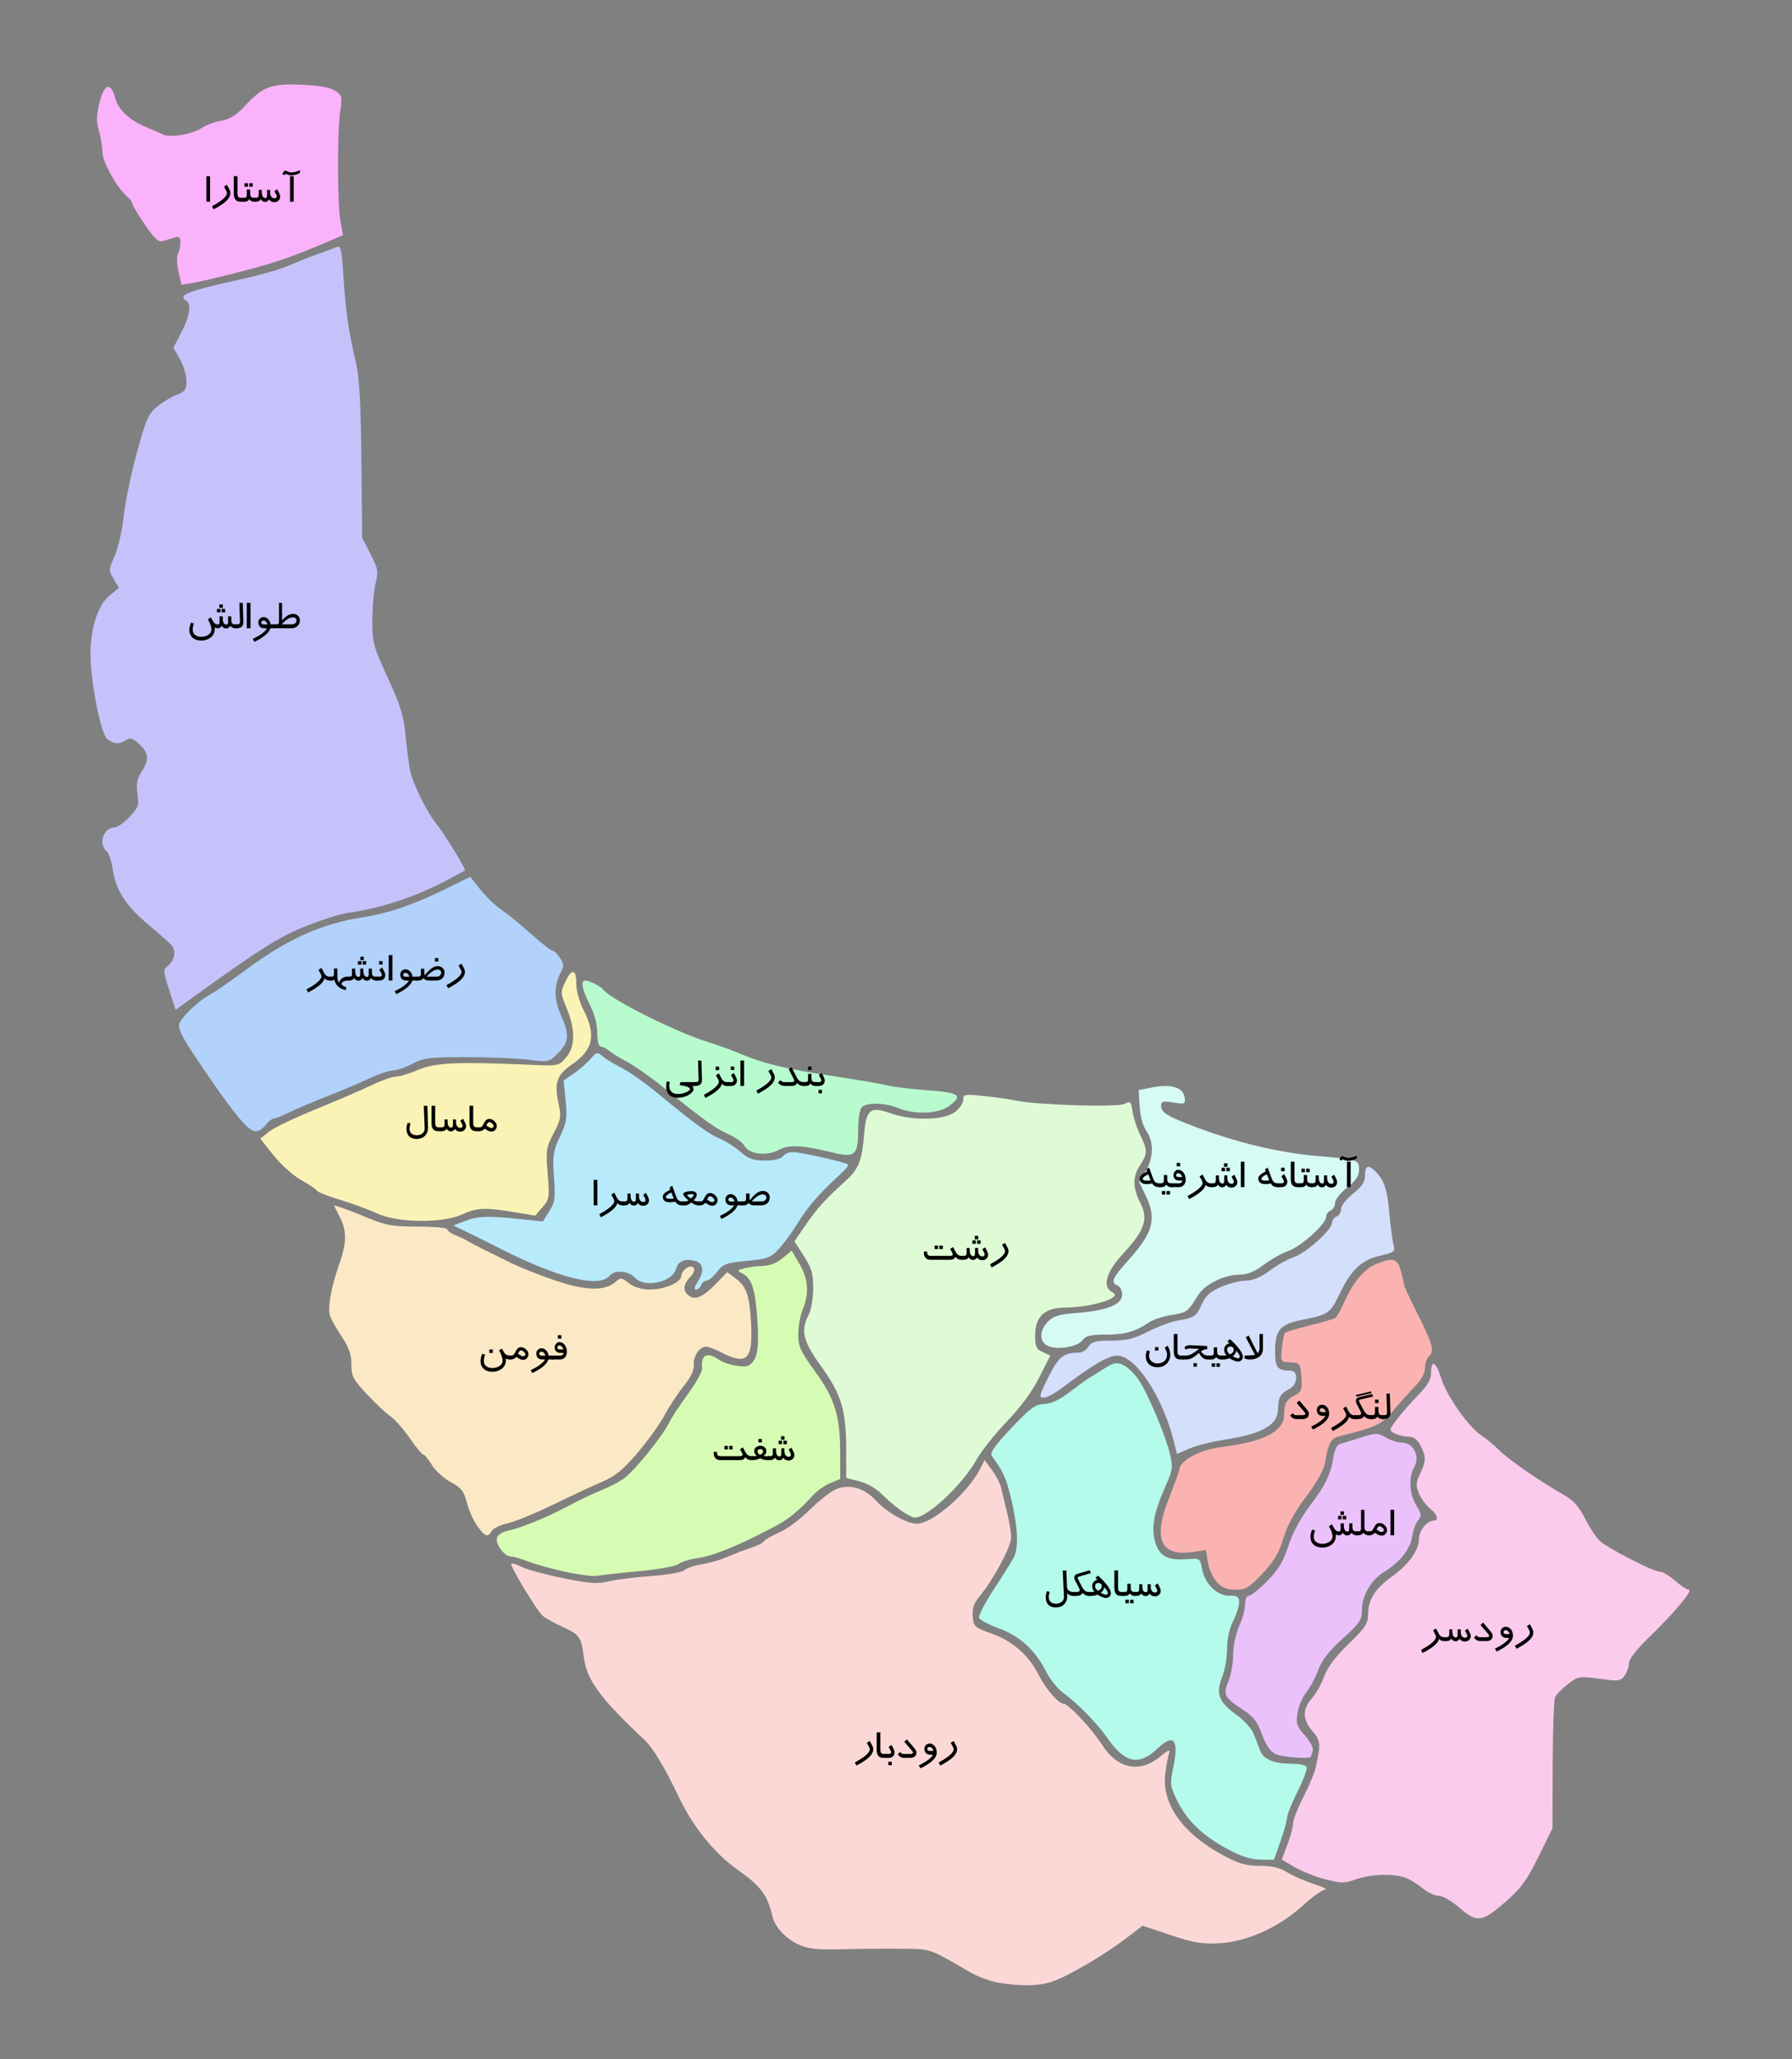 <?xml version="1.0" encoding="utf-8"?>
<!-- Generator: Adobe Illustrator 16.2.0, SVG Export Plug-In . SVG Version: 6.00 Build 0)  -->
<!DOCTYPE svg PUBLIC "-//W3C//DTD SVG 1.1//EN" "http://www.w3.org/Graphics/SVG/1.1/DTD/svg11.dtd">
<svg version="1.1"
	 id="svg2" xmlns:rdf="http://www.w3.org/1999/02/22-rdf-syntax-ns#" xmlns:cc="http://creativecommons.org/ns#" xmlns:dc="http://purl.org/dc/elements/1.1/"
	 xmlns="http://www.w3.org/2000/svg" xmlns:xlink="http://www.w3.org/1999/xlink" x="0px" y="0px" width="478px" height="549px"
	 viewBox="61.138 27.445 478 549" enable-background="new 61.138 27.445 478 549" xml:space="preserve">
<rect x="61.138" y="27.445" width="478" height="549" fill="#808080" stroke="none"/>
<g id="layer1">
	<path id="path3379" fill="#D6FBF4" d="M340.656,386.272c-2.358-1.121-2.342-4.142,0.036-6.519c1.475-1.475,3.018-1.925,7.851-2.291
		c7.873-0.595,11.913-2.249,11.913-4.874c0-1.076-0.54-2.163-1.2-2.416c-1.957-0.751-1.422-2.009,2.89-6.782
		c6.604-7.313,7.597-11.039,4.588-17.232l-1.724-3.547l1.724-2.92c2.13-3.611,2.209-7.899,0.197-10.724
		c-0.923-1.296-1.634-3.873-1.8-6.523l-0.274-4.381l3.838-0.741c4.873-0.941,8.062,0.068,8.433,2.671c0.257,1.8,0.103,1.871-3,1.375
		c-2.794-0.447-3.271-0.316-3.271,0.894c0,1.805,1.587,2.773,9.329,5.69c11.083,4.176,22.322,6.846,32.362,7.689
		c10.784,0.906,11.107,1.01,11.107,3.591c0,1.724-0.798,2.929-3.2,4.831c-1.77,1.402-3.199,3.23-3.199,4.092
		c0,0.857-0.54,1.765-1.2,2.019s-1.2,1.023-1.2,1.712c0,1.897-6.668,7.886-10.136,9.103c-1.686,0.591-4.622,2.245-6.525,3.675
		c-2.419,1.817-4.347,2.605-6.4,2.618c-4.291,0.026-9.443,2.646-11.274,5.736c-2.42,4.082-2.871,4.406-6.986,5.023
		c-2.115,0.317-4.753,1.19-5.861,1.939c-3.711,2.508-6.456,3.284-11.608,3.284c-4.058,0-5.334,0.305-6.162,1.473
		C348.625,386.53,343.124,387.446,340.656,386.272L340.656,386.272z"/>
	<g>
		<path d="M370.706,343.945h-0.428c-0.824,0-1.43-0.332-1.816-0.996c-0.406,0.117-0.883,0.176-1.43,0.176
			c-1.262,0-1.893-0.514-1.893-1.541c0-0.375,0.281-0.766,0.844-1.172c0.098-0.07,0.48-0.299,1.148-0.686l-0.217-0.51l0.732-0.498
			l1.014,2.752c0.184,0.497,0.359,0.835,0.527,1.015c0.262,0.282,0.641,0.422,1.137,0.422h0.381V343.945z M368.064,342.128
			l-0.645-1.611c-0.5,0.242-0.846,0.438-1.037,0.586c-0.277,0.211-0.416,0.428-0.416,0.65c0,0.305,0.375,0.457,1.125,0.457
			C367.462,342.21,367.786,342.183,368.064,342.128z"/>
		<path d="M373.859,343.945h-0.311c-0.609,0-1.045-0.225-1.307-0.674c-0.27,0.449-0.674,0.674-1.213,0.674h-0.645v-1.043h0.41
			c0.363,0,0.594-0.076,0.691-0.229c0.066-0.105,0.1-0.344,0.1-0.715v-1.242h0.902v0.963c0,0.501,0.092,0.838,0.275,1.011
			c0.152,0.141,0.432,0.211,0.838,0.211h0.258V343.945z M371.978,345.902h-0.932v-0.926h0.932V345.902z M373.238,345.902h-0.926
			v-0.926h0.926V345.902z"/>
		<path d="M377.398,341.903c0,0.618-0.156,1.107-0.469,1.466c-0.328,0.384-0.797,0.575-1.406,0.575h-2.063v-1.037h2.145
			c0.543,0,0.848-0.236,0.914-0.709h-0.838c-0.449,0-0.814-0.124-1.096-0.372s-0.426-0.595-0.434-1.04
			c-0.008-0.363,0.102-0.693,0.328-0.99c0.246-0.32,0.545-0.48,0.896-0.48c0.637,0,1.145,0.282,1.523,0.845
			C377.232,340.654,377.398,341.234,377.398,341.903z M376.495,341.25c-0.293-0.695-0.65-1.043-1.072-1.043
			c-0.164,0-0.3,0.057-0.407,0.17s-0.161,0.252-0.161,0.416c0,0.305,0.238,0.457,0.715,0.457H376.495z M375.939,338.384h-0.926
			v-0.92h0.926V338.384z"/>
		<path d="M384.552,343.945h-0.527c-0.527,0-0.959-0.201-1.295-0.604c-0.039,0.238-0.156,0.502-0.352,0.791
			c-0.617,0.918-1.961,1.916-4.031,2.994l-0.439-0.82c1.922-1.019,3.17-1.947,3.744-2.782c0.172-0.25,0.258-0.482,0.258-0.697
			c0-0.211-0.067-0.436-0.201-0.674l-0.595-1.074l0.802-0.503l0.686,1.313c0.352,0.68,0.844,1.02,1.477,1.02h0.475V343.945z"/>
		<path d="M391.185,342.539c0,0.449-0.147,0.815-0.442,1.099s-0.667,0.425-1.116,0.425c-0.648,0-1.107-0.244-1.377-0.732
			c-0.32,0.445-0.664,0.668-1.031,0.668c-0.57,0-0.979-0.242-1.225-0.727c-0.156,0.276-0.361,0.463-0.615,0.562
			c-0.191,0.075-0.465,0.112-0.82,0.112h-0.311v-1.037h0.422c0.297,0,0.504-0.068,0.621-0.206c0.105-0.125,0.158-0.341,0.158-0.646
			v-1.251h0.82v0.504c0.012,1.113,0.336,1.67,0.973,1.67c0.195,0,0.324-0.107,0.387-0.322c0.039-0.137,0.059-0.422,0.059-0.855
			v-0.996h0.826v0.762c0,0.391,0.086,0.723,0.258,0.996c0.207,0.32,0.494,0.48,0.861,0.48c0.418,0,0.627-0.174,0.627-0.521
			c0-0.223-0.207-0.684-0.621-1.383l0.732-0.51C390.913,341.585,391.185,342.222,391.185,342.539z M387.904,339.697h-0.926v-0.926
			h0.926V339.697z M388.542,338.507h-0.926v-0.926h0.926V338.507z M389.175,339.697h-0.932v-0.926h0.932V339.697z"/>
		<path d="M393.095,343.945h-0.984v-6.791h0.984V343.945z"/>
		<path d="M402.341,343.945h-0.428c-0.824,0-1.43-0.332-1.816-0.996c-0.406,0.117-0.883,0.176-1.43,0.176
			c-1.262,0-1.893-0.514-1.893-1.541c0-0.375,0.281-0.766,0.844-1.172c0.098-0.07,0.48-0.299,1.148-0.686l-0.217-0.51l0.732-0.498
			l1.014,2.752c0.184,0.497,0.359,0.835,0.527,1.015c0.262,0.282,0.641,0.422,1.137,0.422h0.381V343.945z M399.698,342.128
			l-0.645-1.611c-0.5,0.242-0.846,0.438-1.037,0.586c-0.277,0.211-0.416,0.428-0.416,0.65c0,0.305,0.375,0.457,1.125,0.457
			C399.097,342.21,399.421,342.183,399.698,342.128z"/>
		<path d="M404.521,342.471c0,0.372-0.113,0.695-0.34,0.969c-0.281,0.336-0.684,0.505-1.207,0.505h-0.949v-1.037h0.932
			c0.438,0,0.656-0.161,0.656-0.482c0-0.133-0.049-0.284-0.145-0.453l-0.537-0.957l0.758-0.534c0.305,0.551,0.492,0.902,0.563,1.055
			C404.431,341.924,404.521,342.236,404.521,342.471z M403.8,339.691h-0.932v-0.926h0.932V339.691z"/>
		<path d="M408.025,343.945h-0.82c-1.176,0-1.764-0.708-1.764-2.123v-4.674h0.984v4.593c0,0.391,0.057,0.672,0.17,0.844
			c0.141,0.215,0.395,0.323,0.762,0.323h0.668V343.945z"/>
		<path d="M411.183,343.945h-0.311c-0.609,0-1.045-0.225-1.307-0.674c-0.27,0.449-0.674,0.674-1.213,0.674h-0.645v-1.043h0.41
			c0.363,0,0.594-0.076,0.691-0.229c0.066-0.105,0.1-0.344,0.1-0.715v-1.242h0.902v0.963c0,0.501,0.092,0.838,0.275,1.011
			c0.152,0.141,0.432,0.211,0.838,0.211h0.258V343.945z M409.22,339.949h-0.932v-0.926h0.932V339.949z M410.486,339.949h-0.932
			v-0.926h0.932V339.949z"/>
		<path d="M417.81,342.539c0,0.449-0.147,0.815-0.442,1.099s-0.667,0.425-1.116,0.425c-0.648,0-1.107-0.244-1.377-0.732
			c-0.32,0.445-0.664,0.668-1.031,0.668c-0.57,0-0.979-0.242-1.225-0.727c-0.156,0.276-0.361,0.463-0.615,0.562
			c-0.191,0.075-0.465,0.112-0.82,0.112h-0.311v-1.037h0.422c0.297,0,0.504-0.068,0.621-0.206c0.105-0.125,0.158-0.341,0.158-0.646
			v-1.251h0.82v0.504c0.012,1.113,0.336,1.67,0.973,1.67c0.195,0,0.324-0.107,0.387-0.322c0.039-0.137,0.059-0.422,0.059-0.855
			v-0.996h0.826v0.762c0,0.391,0.086,0.723,0.258,0.996c0.207,0.32,0.494,0.48,0.861,0.48c0.418,0,0.627-0.174,0.627-0.521
			c0-0.223-0.207-0.684-0.621-1.383l0.732-0.51C417.538,341.585,417.81,342.222,417.81,342.539z"/>
		<path d="M423.072,336.275c-0.773,0.438-1.59,0.656-2.449,0.656c-0.195,0-0.477-0.072-0.844-0.217s-0.521-0.217-0.463-0.217
			c-0.055,0-0.162,0.133-0.322,0.398l-0.604-0.363c0.332-0.594,0.58-0.891,0.744-0.891c0.02,0,0.228,0.085,0.624,0.255
			s0.714,0.255,0.952,0.255c0.746,0,1.533-0.203,2.361-0.609V336.275z M421.413,343.945h-0.979v-6.791h0.979V343.945z"/>
	</g>
	<path id="path3377" fill="#FACBED" d="M450.52,536.121c-2.113-1.83-4.593-3.258-5.654-3.258c-1.039,0-2.947-0.891-4.24-1.979
		c-1.292-1.088-3.323-2.348-4.513-2.799c-3.133-1.191-9.328-1.01-13.293,0.389c-3.066,1.082-3.941,1.082-8.153,0.004
		c-2.595-0.666-6.275-2.123-8.179-3.238l-3.462-2.027l1.514-3.984c0.833-2.191,1.514-4.736,1.514-5.658
		c0-0.92,1.227-4.066,2.725-6.99c1.499-2.926,2.965-6.398,3.257-7.717c1.472-6.633,1.417-7.242-0.897-9.992
		c-2.642-3.139-2.625-5.83,0.054-8.809c0.989-1.1,2.407-3.654,3.15-5.678c0.91-2.479,3.042-5.313,6.531-8.68
		c4.406-4.254,5.181-5.416,5.181-7.762c0-4.018,1.812-6.908,6.391-10.197c4.515-3.244,7.202-7.031,7.206-10.16
		c0.004-2.102,2.149-4.723,3.866-4.723c1.55,0,1.06-1.674-0.955-3.258c-1.04-0.818-2.354-2.605-2.92-3.973
		c-0.876-2.115-0.833-2.896,0.291-5.254c1.633-3.423,1.647-4.563,0.101-7.555c-0.865-1.674-1.812-2.36-3.253-2.36
		c-1.117,0-2.752-0.385-3.632-0.856c-1.562-0.836-1.546-0.926,0.632-3.8c1.227-1.62,3.77-4.515,5.651-6.434
		c2.4-2.448,3.422-4.165,3.422-5.753c0-3.864,1.269-3.282,2.692,1.235c1.515,4.805,7.311,13.053,10.705,15.235
		c1.212,0.779,3.314,2.531,4.674,3.894c2.559,2.566,10.831,8.296,17.167,11.892c2.747,1.559,4.18,3.133,5.848,6.43
		c1.215,2.402,2.997,5.086,3.961,5.967c2.226,2.031,14.246,8.189,15.986,8.189c0.721,0,2.541,1.08,4.045,2.4
		c1.503,1.32,3.16,2.4,3.681,2.4c1.287,0-3.912,6.232-10.525,12.617c-3.342,3.227-5.433,5.895-5.433,6.936
		c0,0.93-0.515,2.424-1.143,3.322c-1.06,1.512-1.553,1.576-6.721,0.875c-5.37-0.727-5.682-0.676-8.388,1.389
		c-1.546,1.18-3.093,2.756-3.437,3.502c-0.345,0.748-0.646,8.918-0.67,18.158l-0.043,16.801l-3.739,7.6
		c-3.027,6.152-4.646,8.393-8.501,11.76C456.449,539.957,455.176,540.15,450.52,536.121L450.52,536.121z"/>
	<g>
		<path d="M446.818,464.966h-0.527c-0.527,0-0.959-0.201-1.295-0.604c-0.039,0.238-0.156,0.502-0.352,0.791
			c-0.617,0.918-1.961,1.916-4.031,2.994l-0.439-0.82c1.922-1.02,3.17-1.947,3.744-2.782c0.172-0.25,0.258-0.482,0.258-0.697
			c0-0.211-0.067-0.436-0.201-0.674l-0.595-1.074l0.802-0.503l0.686,1.313c0.352,0.68,0.844,1.02,1.477,1.02h0.475V464.966z"/>
		<path d="M453.45,463.56c0,0.449-0.147,0.815-0.442,1.099s-0.667,0.425-1.116,0.425c-0.648,0-1.107-0.244-1.377-0.732
			c-0.32,0.445-0.664,0.668-1.031,0.668c-0.57,0-0.979-0.242-1.225-0.727c-0.156,0.275-0.361,0.463-0.615,0.562
			c-0.191,0.075-0.465,0.112-0.82,0.112h-0.311v-1.037h0.422c0.297,0,0.504-0.068,0.621-0.205c0.105-0.126,0.158-0.342,0.158-0.646
			v-1.252h0.82v0.504c0.012,1.113,0.336,1.67,0.973,1.67c0.195,0,0.324-0.107,0.387-0.322c0.039-0.137,0.059-0.422,0.059-0.855
			v-0.996h0.826v0.762c0,0.391,0.086,0.723,0.258,0.996c0.207,0.32,0.494,0.48,0.861,0.48c0.418,0,0.627-0.174,0.627-0.521
			c0-0.223-0.207-0.684-0.621-1.383l0.732-0.51C453.179,462.607,453.45,463.244,453.45,463.56z"/>
		<path d="M459.304,463.533c0,0.49-0.172,0.857-0.516,1.104c-0.301,0.22-0.705,0.329-1.213,0.329h-1.523
			c-0.746,0-1.318-0.313-1.717-0.941l0.627-0.629c0.191,0.241,0.352,0.393,0.48,0.456c0.105,0.052,0.277,0.077,0.516,0.077h1.676
			c0.488,0,0.732-0.131,0.732-0.394c0-0.114-0.114-0.302-0.344-0.563l-1.979-2.299l0.688-0.658l1.963,2.326
			C459.101,462.823,459.304,463.22,459.304,463.533z"/>
		<path d="M464.7,463.56c0,1.402-1.447,2.801-4.342,4.195l-0.457-0.785c0.664-0.305,1.311-0.662,1.939-1.072
			c0.953-0.621,1.582-1.213,1.887-1.775h-0.703c-0.516,0-0.914-0.142-1.195-0.425s-0.422-0.683-0.422-1.198
			c0-0.375,0.139-0.695,0.416-0.961s0.604-0.398,0.979-0.398c0.434,0,0.832,0.174,1.195,0.521
			C464.466,462.107,464.7,462.74,464.7,463.56z M463.786,463.103c-0.012-0.297-0.141-0.555-0.387-0.773
			c-0.211-0.188-0.408-0.281-0.592-0.281c-0.148,0-0.287,0.047-0.416,0.141c-0.141,0.102-0.211,0.225-0.211,0.369
			c0,0.363,0.225,0.545,0.674,0.545H463.786z"/>
		<path d="M469.909,461.767c0.152,0.289,0.229,0.592,0.229,0.908c0,0.441-0.15,0.887-0.451,1.336c-0.621,0.93-1.965,1.93-4.031,3
			l-0.439-0.82c1.91-1.012,3.158-1.941,3.744-2.79c0.172-0.25,0.258-0.482,0.258-0.697c0-0.211-0.065-0.436-0.196-0.675
			l-0.599-1.071l0.801-0.491L469.909,461.767z"/>
	</g>
	<path id="path3375" fill="#DFFBD5" d="M301.367,430.08c-1.479-1.045-3.778-3.016-5.11-4.377c-1.392-1.424-3.905-2.85-5.91-3.355
		l-3.489-0.879l-0.01-7.704c-0.013-10.39-1.256-14.498-6.67-22.044c-4.878-6.798-5.537-9.528-3.325-13.77
		c0.665-1.274,1.197-4.391,1.2-7.021c0.004-3.941-0.413-5.382-2.503-8.638l-2.507-3.907l3.107-4.515
		c2.995-4.353,5.211-6.787,10.674-11.722c3.323-3.004,4.235-5.291,4.783-12.006c0.571-6.997,1.602-7.844,7.149-5.873
		c5.624,1.998,13.983,1.868,16.978-0.264c1.277-0.91,2.323-2.392,2.323-3.293c0-1.545,0.31-1.607,5.4-1.082
		c2.97,0.307,6.84,0.856,8.6,1.222c5.815,1.208,27.232,1.861,29.056,0.886c1.529-0.819,1.708-0.642,2.135,2.114
		c0.257,1.654,1.175,4.448,2.04,6.208c1.961,3.988,1.957,4.999-0.03,8c-2.033,3.069-2.021,6.041,0.044,10.086
		c2.197,4.308,1.2,7.278-4.518,13.454c-4.565,4.932-5.723,8.799-3.076,10.28c1.017,0.569,1.054,0.854,0.2,1.524
		c-1.642,1.289-8.148,2.655-12.641,2.655c-5.468,0-8.01,2.359-8.01,7.436c0,2.972,0.308,3.648,2.015,4.426l2.016,0.918l-2.924,5.81
		c-1.888,3.751-4.963,7.936-8.679,11.811c-3.164,3.3-6.76,7.8-7.99,10c-3.836,6.861-13.25,15.688-16.599,15.561
		C304.526,431.998,302.847,431.125,301.367,430.08L301.367,430.08z"/>
	<g>
		<path d="M318.085,363.301h-0.527c-0.668,0-1.186-0.258-1.553-0.773c-0.266,0.516-0.723,0.773-1.371,0.773h-5.355
			c-0.512,0-0.923-0.167-1.233-0.5c-0.311-0.333-0.466-0.758-0.466-1.275v-0.417h0.873v0.2c0,0.636,0.305,0.954,0.914,0.954h5.174
			c0.484,0,0.727-0.14,0.727-0.418c0-0.142-0.064-0.328-0.193-0.56l-0.485-0.874l0.761-0.503l0.527,0.99
			c0.234,0.443,0.443,0.753,0.627,0.93c0.301,0.291,0.66,0.436,1.078,0.436h0.504V363.301z M311.359,360.447h-0.926v-0.92h0.926
			V360.447z M312.624,360.447h-0.926v-0.92h0.926V360.447z"/>
		<path d="M324.718,361.895c0,0.449-0.147,0.815-0.442,1.099s-0.667,0.425-1.116,0.425c-0.648,0-1.107-0.244-1.377-0.732
			c-0.32,0.445-0.664,0.668-1.031,0.668c-0.57,0-0.979-0.242-1.225-0.727c-0.156,0.276-0.361,0.463-0.615,0.562
			c-0.191,0.075-0.465,0.112-0.82,0.112h-0.311v-1.037h0.422c0.297,0,0.504-0.068,0.621-0.206c0.105-0.125,0.158-0.341,0.158-0.646
			v-1.251h0.82v0.504c0.012,1.113,0.336,1.67,0.973,1.67c0.195,0,0.324-0.107,0.387-0.322c0.039-0.137,0.059-0.422,0.059-0.855
			v-0.996h0.826v0.762c0,0.391,0.086,0.723,0.258,0.996c0.207,0.32,0.494,0.48,0.861,0.48c0.418,0,0.627-0.174,0.627-0.521
			c0-0.223-0.207-0.684-0.621-1.383l0.732-0.51C324.447,360.941,324.718,361.578,324.718,361.895z M321.437,359.053h-0.926v-0.926
			h0.926V359.053z M322.075,357.863h-0.926v-0.926h0.926V357.863z M322.708,359.053h-0.932v-0.926h0.932V359.053z"/>
		<path d="M329.909,360.102c0.152,0.289,0.229,0.592,0.229,0.908c0,0.441-0.15,0.887-0.451,1.336c-0.621,0.93-1.965,1.93-4.031,3
			l-0.439-0.82c1.91-1.012,3.158-1.942,3.744-2.79c0.172-0.25,0.258-0.482,0.258-0.697c0-0.211-0.065-0.436-0.196-0.674
			l-0.599-1.072l0.801-0.491L329.909,360.102z"/>
	</g>
	<path id="path3373" fill="#D4DFFB" d="M374.256,411.768c-2.992-11.995-10.199-22.905-15.128-22.905
		c-2.361,0-6.558,2.459-14.677,8.6c-1.891,1.43-4.108,2.6-4.928,2.6c-1.33,0-1.192-0.592,1.277-5.496
		c2.751-5.463,3.995-6.466,8.06-6.493c0.885-0.006,2.058-0.731,2.607-1.611c0.828-1.327,1.865-1.6,6.079-1.6
		c4.056,0,6.031-0.482,9.794-2.391c2.592-1.314,5.973-2.606,7.513-2.87c4.912-0.841,5.347-1.117,6.782-4.3
		c1.101-2.441,2.252-3.487,5.262-4.782c2.119-0.912,5.084-1.657,6.589-1.657c1.841,0,3.888-0.856,6.252-2.616
		c1.934-1.438,4.882-3.088,6.551-3.665c3.354-1.159,10.164-7.298,10.164-9.162c0-0.652,0.54-1.393,1.2-1.646
		c0.66-0.253,1.2-1.162,1.2-2.018c0-0.862,1.43-2.69,3.2-4.092c2.422-1.918,3.2-3.102,3.2-4.868c0-2.609,0.869-2.948,2.748-1.07
		c2.362,2.363,3.156,4.73,3.733,11.138c0.317,3.52,0.813,7.3,1.103,8.4c0.491,1.873,0.253,2.064-3.729,2.999
		c-4.9,1.15-7.597,3.754-10.77,10.406c-2.322,4.866-2.953,5.296-9.717,6.626c-6.077,1.195-7.368,2.678-7.368,8.462
		c0,4.283,0.656,5.107,4.065,5.107c2.254,0,2.055,3.669-0.266,4.892c-2.407,1.268-2.974,2.247-2.988,5.169
		c-0.021,4.43-4.035,6.761-14.412,8.371c-3.3,0.512-7.479,1.571-9.287,2.354l-3.286,1.424L374.256,411.768L374.256,411.768z"/>
	<g>
		<path d="M373.299,388.626c0,0.789-0.236,1.49-0.709,2.104c-0.629,0.82-1.564,1.23-2.807,1.23c-0.879,0-1.6-0.27-2.162-0.809
			c-0.574-0.551-0.861-1.264-0.861-2.139c0-0.438,0.098-0.955,0.293-1.553l0.809,0.211c-0.145,0.438-0.217,0.854-0.217,1.248
			c0,0.602,0.223,1.092,0.668,1.471c0.426,0.363,0.943,0.545,1.553,0.545c0.758,0,1.371-0.201,1.84-0.604
			c0.496-0.43,0.744-1.018,0.744-1.764c0-0.484-0.213-1.092-0.639-1.822l0.768-0.527
			C373.059,387.003,373.299,387.806,373.299,388.626z M370.147,387.519h-0.932v-0.926h0.932V387.519z"/>
		<path d="M376.815,389.886h-0.82c-1.176,0-1.764-0.708-1.764-2.123v-4.674h0.984v4.593c0,0.391,0.057,0.672,0.17,0.844
			c0.141,0.215,0.395,0.323,0.762,0.323h0.668V389.886z"/>
		<path d="M384.022,389.886h-0.826c-0.891,0-1.635-0.584-2.232-1.752c-0.848,0.729-1.5,1.207-1.957,1.435
			c-0.426,0.211-0.916,0.317-1.471,0.317h-1.037v-1.037h0.516c0.605,0,1.113-0.07,1.523-0.212c0.348-0.121,0.773-0.358,1.277-0.711
			c0.141-0.098,0.543-0.39,1.207-0.876c-1.402-0.063-2.283-0.094-2.643-0.094c-0.355,0-0.682,0.113-0.979,0.34l-0.34-0.686
			c0.457-0.375,0.945-0.551,1.465-0.527l4.629,0.211v0.85c-0.617,0-1.18,0.202-1.688,0.605c0.293,0.361,0.533,0.608,0.721,0.741
			c0.336,0.239,0.74,0.358,1.213,0.358h0.621V389.886z M380.401,391.79h-0.926v-0.92h0.926V391.79z"/>
		<path d="M387.174,389.886h-0.311c-0.609,0-1.045-0.225-1.307-0.674c-0.27,0.449-0.674,0.674-1.213,0.674h-0.645v-1.043h0.41
			c0.363,0,0.594-0.076,0.691-0.229c0.066-0.105,0.1-0.344,0.1-0.715v-1.242h0.902v0.963c0,0.501,0.092,0.838,0.275,1.011
			c0.152,0.141,0.432,0.211,0.838,0.211h0.258V389.886z M385.293,391.843h-0.932v-0.926h0.932V391.843z M386.553,391.843h-0.926
			v-0.926h0.926V391.843z"/>
		<path d="M392.658,389.2c0,0.348-0.128,0.643-0.384,0.885s-0.56,0.363-0.911,0.363c-0.324,0-0.762-0.123-1.313-0.369
			c-0.41-0.184-0.736-0.359-0.979-0.527c-0.465,0.223-0.994,0.334-1.588,0.334h-0.627v-1.037h0.387c0.617,0,0.967-0.008,1.049-0.023
			c-0.418-0.434-0.627-0.982-0.627-1.643c0-0.329,0.117-0.646,0.352-0.951c0.273-0.356,0.627-0.569,1.061-0.64l-0.551-0.534
			l0.703-0.587c0.574,0.496,1.158,1.078,1.752,1.746C392.1,387.476,392.658,388.47,392.658,389.2z M390.239,387.208
			c0-0.227-0.1-0.416-0.299-0.568c-0.18-0.141-0.387-0.211-0.621-0.211c-0.219,0-0.418,0.076-0.598,0.229s-0.27,0.336-0.27,0.551
			c0,0.266,0.072,0.52,0.217,0.762s0.334,0.424,0.568,0.545C389.905,388.241,390.239,387.806,390.239,387.208z M391.844,389.071
			c0-0.168-0.125-0.434-0.375-0.797c-0.215-0.313-0.418-0.563-0.609-0.75c0.016,0.313-0.092,0.625-0.322,0.938
			c-0.191,0.258-0.387,0.436-0.586,0.533c0.586,0.383,1.061,0.574,1.424,0.574C391.688,389.569,391.844,389.403,391.844,389.071z"/>
		<path d="M398.014,387.024c0,0.931-0.348,1.654-1.043,2.17c-0.625,0.461-1.418,0.692-2.379,0.692c-0.699,0-1.188-0.104-1.465-0.311
			v-0.727c0.574-0.023,1.064-0.047,1.471-0.07c0.801-0.043,1.236-0.086,1.307-0.129l-2.467-4.658l0.764-0.499l2.398,4.736
			c0.341-0.313,0.512-0.838,0.512-1.576v-3.552h0.902V387.024z"/>
	</g>
	<path id="path3371" fill="#FBD8D6" d="M327.455,556.033c-2.092-0.354-5.422-1.57-7.399-2.707c-11.64-6.688-10.342-6.246-18.64-6.34
		c-4.266-0.047-11.355,0.016-15.756,0.139c-5.957,0.17-8.784-0.102-11.074-1.061c-3.565-1.492-6.717-4.74-7.379-7.604
		c-1.33-5.75-3.088-8.131-9.168-12.416c-6.326-4.457-12.016-11.479-15.871-19.584c-3.689-7.754-6.856-13.039-9.037-15.072
		c-11.514-10.744-15.435-15.998-16.19-21.697c-0.782-5.896-1.088-6.357-5.587-8.443c-2.251-1.041-4.657-2.365-5.349-2.941
		c-1.623-1.352-8.975-13.482-8.475-13.982c0.21-0.211,1.465,0.178,2.789,0.863s6.257,2.029,10.961,2.988
		c7.15,1.457,9.163,1.598,12.267,0.855c2.042-0.49,7.134-1.125,11.313-1.416c4.288-0.297,8.123-0.973,8.8-1.553
		c0.66-0.566,2.82-1.287,4.801-1.604c1.979-0.316,5.04-1.211,6.8-1.986s4.545-1.842,6.188-2.369s3.214-1.324,3.488-1.768
		c0.274-0.445,2.126-1.506,4.113-2.357c1.988-0.852,5.607-3.543,8.043-5.979s5.614-4.924,7.063-5.529
		c3.478-1.453,7.479-0.355,10.459,2.867c3.128,3.383,8.332,6.322,11.193,6.322c4.01,0,13.4-8.117,16.642-14.383l1.327-2.566
		l1.975,2.675c1.087,1.471,2.178,3.575,2.425,4.675s0.951,4.031,1.565,6.516c0.614,2.482,1.116,5.549,1.116,6.813
		c0,2.385-4.863,11.416-8.434,15.658c-1.535,1.824-1.988,3.16-1.808,5.324c0.229,2.748,0.475,2.973,5.021,4.582
		c5.491,1.943,9.938,5.814,12.464,10.852c1.926,3.842,5.375,7.855,6.75,7.855c1.249,0,7.723,6.916,10.275,10.979
		c3.98,6.332,10.004,7.605,15.308,3.234c2.197-1.813,2.972-2.152,2.581-1.133c-0.308,0.801-0.781,3.348-1.053,5.658
		c-0.935,7.951,4.547,15.746,15.123,21.506c4.458,2.428,6.244,2.957,10,2.959c3.284,0.002,5.361,0.49,7.372,1.73
		c1.54,0.951,4.78,2.371,7.2,3.154c2.42,0.785,3.768,1.445,2.993,1.469c-0.773,0.023-3.474,1.936-6,4.246
		c-6.355,5.814-14.854,9.658-22.237,10.053c-4.707,0.254-6.878-0.109-13.066-2.184l-7.422-2.486l-4.572,3.479
		c-5.767,4.385-15.095,9.854-19.397,11.371c-3.541,1.25-8.403,1.363-14.503,0.336V556.033z"/>
	<g>
		<path d="M293.839,492.899c0.152,0.289,0.229,0.592,0.229,0.908c0,0.441-0.15,0.887-0.451,1.336c-0.621,0.93-1.965,1.93-4.031,3
			l-0.439-0.82c1.91-1.013,3.158-1.942,3.744-2.79c0.172-0.25,0.258-0.482,0.258-0.697c0-0.211-0.065-0.436-0.196-0.674
			l-0.599-1.072l0.801-0.491L293.839,492.899z"/>
		<path d="M297.571,496.098h-0.82c-1.176,0-1.764-0.708-1.764-2.123v-4.674h0.984v4.593c0,0.391,0.057,0.672,0.17,0.844
			c0.141,0.216,0.395,0.323,0.762,0.323h0.668V496.098z"/>
		<path d="M299.757,494.625c0,0.371-0.113,0.694-0.34,0.969c-0.281,0.336-0.684,0.505-1.207,0.505h-0.95v-1.037h0.932
			c0.438,0,0.656-0.161,0.656-0.482c0-0.134-0.049-0.284-0.145-0.452l-0.537-0.957l0.758-0.534c0.305,0.551,0.492,0.902,0.563,1.055
			C299.667,494.078,299.757,494.389,299.757,494.625z M299.013,498.055h-0.926v-0.92h0.926V498.055z"/>
		<path d="M305.605,494.666c0,0.489-0.172,0.857-0.516,1.104c-0.301,0.22-0.705,0.329-1.213,0.329h-1.523
			c-0.746,0-1.318-0.313-1.717-0.94l0.627-0.63c0.191,0.241,0.352,0.394,0.48,0.456c0.105,0.052,0.277,0.077,0.516,0.077h1.676
			c0.488,0,0.732-0.132,0.732-0.394c0-0.113-0.115-0.302-0.344-0.564l-1.979-2.299l0.688-0.657l1.963,2.326
			C305.402,493.955,305.605,494.352,305.605,494.666z"/>
		<path d="M311.001,494.692c0,1.402-1.447,2.801-4.342,4.195l-0.457-0.785c0.664-0.305,1.311-0.662,1.939-1.072
			c0.953-0.621,1.582-1.213,1.887-1.775h-0.703c-0.516,0-0.914-0.142-1.195-0.425s-0.422-0.683-0.422-1.198
			c0-0.375,0.139-0.695,0.416-0.961s0.604-0.398,0.979-0.398c0.434,0,0.832,0.174,1.195,0.521
			C310.767,493.239,311.001,493.872,311.001,494.692z M310.087,494.235c-0.012-0.297-0.141-0.555-0.387-0.773
			c-0.211-0.188-0.408-0.281-0.592-0.281c-0.148,0-0.287,0.047-0.416,0.141c-0.141,0.102-0.211,0.225-0.211,0.369
			c0,0.363,0.225,0.545,0.674,0.545H310.087z"/>
		<path d="M316.21,492.899c0.152,0.289,0.229,0.592,0.229,0.908c0,0.441-0.15,0.887-0.451,1.336c-0.621,0.93-1.965,1.93-4.031,3
			l-0.439-0.82c1.91-1.013,3.158-1.942,3.744-2.79c0.172-0.25,0.258-0.482,0.258-0.697c0-0.211-0.066-0.436-0.197-0.674
			l-0.598-1.072l0.801-0.491L316.21,492.899z"/>
	</g>
	<path id="path3369" fill="#FBE9C5" d="M188.496,434.335c-1.025-1.387-2.285-4.176-2.798-6.199c-0.789-3.109-1.468-3.975-4.379-5.59
		c-1.895-1.051-4.159-3.121-5.031-4.6c-0.873-1.479-1.867-2.689-2.21-2.689c-0.344,0-1.991-1.984-3.661-4.41
		c-1.671-2.425-3.976-5.036-5.123-5.8c-1.146-0.765-3.964-3.405-6.26-5.867c-3.728-3.998-4.175-4.856-4.175-8.011
		c0-2.674-0.649-4.503-2.668-7.522c-1.468-2.194-2.859-4.743-3.093-5.664c-0.56-2.208,0.443-7.608,2.499-13.449
		c2.063-5.864,2.094-8.89,0.132-12.739l-1.53-3l1.73,0.518c0.951,0.285,4.243,1.559,7.314,2.832c4.857,2.013,6.603,2.313,13.4,2.313
		c4.298,0,7.814,0.325,7.814,0.722c0,0.397,0.99,1.112,2.2,1.589c1.21,0.477,2.74,1.209,3.4,1.627c0.659,0.418,2.46,1.37,4,2.114
		s4.806,2.353,7.257,3.576c2.452,1.222,7.852,3.366,12,4.765c8.162,2.751,13.243,2.851,16.045,0.315
		c1.31-1.185,1.586-1.154,3.566,0.404c2.544,2.001,7.115,2.218,11.157,0.53c1.525-0.638,2.773-1.673,2.773-2.302
		c0-1.654,2.292-3.367,3.239-2.42c0.493,0.494,0.194,1.389-0.834,2.493c-1.898,2.037-2.041,3.631-0.443,4.957
		c1.653,1.373,3.839,0.436,7.296-3.125l3.005-3.096l2.219,1.64c2.905,2.147,3.735,4.534,4.133,11.871
		c0.528,9.778-1.056,11.389-7.813,7.943c-1.727-0.88-3.577-1.6-4.112-1.6c-1.756,0-3.507,2.486-3.336,4.735
		c0.114,1.498-0.742,3.336-2.673,5.735c-1.563,1.941-3.87,5.454-5.128,7.805c-1.258,2.351-4.508,6.878-7.224,10.061
		c-3.792,4.444-5.933,6.208-9.231,7.603c-2.363,1-8.256,3.744-13.096,6.102c-4.84,2.355-10.392,4.637-12.338,5.068
		c-1.945,0.432-3.854,1.35-4.239,2.039c-1.008,1.801-1.685,1.574-3.786-1.268V434.335z"/>
	<g>
		<path d="M197.423,389.886h-0.363c-0.395,0-0.713-0.084-0.955-0.252c0,0.793-0.113,1.396-0.34,1.811
			c-0.297,0.547-0.758,0.975-1.383,1.283c-0.574,0.289-1.191,0.434-1.852,0.434c-1.055,0-1.871-0.287-2.449-0.861
			c-0.508-0.504-0.762-1.143-0.762-1.916c0-0.699,0.152-1.371,0.457-2.016l0.756,0.229c-0.223,0.656-0.334,1.199-0.334,1.629
			c0,0.711,0.277,1.234,0.832,1.57c0.402,0.242,0.881,0.363,1.436,0.363c0.695,0,1.303-0.158,1.822-0.475
			c0.609-0.371,0.914-0.885,0.914-1.541c0-0.098-0.012-0.213-0.035-0.346c-0.129-0.727-0.436-1.504-0.92-2.332l0.779-0.492
			c0.359,0.745,0.664,1.232,0.914,1.463c0.301,0.274,0.734,0.412,1.301,0.412h0.182V389.886z M192.589,388.151h-0.926v-0.926h0.926
			V388.151z"/>
		<path d="M202.005,389.019c-0.27,0.641-0.699,0.961-1.289,0.961c-0.34,0-0.676-0.084-1.008-0.252
			c-0.039-0.02-0.32-0.191-0.844-0.516c-0.41,0.449-0.869,0.674-1.377,0.674h-0.381v-1.037h0.422c0.301,0,0.549-0.125,0.744-0.376
			c0.047-0.059,0.195-0.329,0.445-0.811c0.367-0.705,0.82-1.058,1.359-1.058c0.492,0,0.951,0.195,1.377,0.586
			c0.434,0.402,0.65,0.846,0.65,1.33C202.105,388.692,202.072,388.858,202.005,389.019z M201.273,388.526
			c0-0.25-0.168-0.51-0.504-0.779c-0.242-0.195-0.469-0.293-0.68-0.293c-0.145,0-0.287,0.088-0.428,0.264
			c-0.063,0.078-0.184,0.281-0.363,0.609c0.602,0.465,1.059,0.697,1.371,0.697c0.16,0,0.297-0.043,0.41-0.129
			C201.208,388.802,201.273,388.679,201.273,388.526z"/>
		<path d="M208.796,389.886h-1.395c-0.332,1.186-1.75,2.393-4.254,3.621l-0.457-0.783c2.055-0.969,3.328-1.916,3.82-2.838h-0.697
			c-0.516,0-0.914-0.141-1.195-0.423c-0.281-0.283-0.422-0.683-0.422-1.2c0-0.376,0.138-0.698,0.413-0.965s0.603-0.4,0.981-0.4
			s0.74,0.141,1.084,0.423c0.434,0.356,0.693,0.866,0.779,1.528h1.342V389.886z M206.575,388.872
			c-0.012-0.308-0.141-0.571-0.387-0.788c-0.207-0.186-0.404-0.278-0.592-0.278c-0.152,0-0.291,0.045-0.416,0.136
			c-0.141,0.099-0.211,0.221-0.211,0.367c0,0.375,0.225,0.563,0.674,0.563H206.575z"/>
		<path d="M212.341,387.844c0,0.618-0.156,1.107-0.469,1.466c-0.328,0.384-0.797,0.575-1.406,0.575h-2.063v-1.037h2.145
			c0.543,0,0.848-0.236,0.914-0.709h-0.838c-0.449,0-0.814-0.124-1.096-0.372s-0.426-0.595-0.434-1.04
			c-0.008-0.363,0.102-0.693,0.328-0.99c0.246-0.32,0.545-0.48,0.896-0.48c0.637,0,1.145,0.282,1.523,0.845
			C212.175,386.595,212.341,387.175,212.341,387.844z M211.439,387.19c-0.293-0.695-0.65-1.043-1.072-1.043
			c-0.164,0-0.3,0.057-0.407,0.17s-0.161,0.252-0.161,0.416c0,0.305,0.238,0.457,0.715,0.457H211.439z M210.882,384.325h-0.926
			v-0.92h0.926V384.325z"/>
	</g>
	<path id="path3367" fill="#FAB2FB" d="M108.728,99.76c-0.452-1.978-0.523-4.068-0.157-4.646s0.671-1.901,0.678-2.942
		c0.01-1.527-0.298-1.798-1.588-1.4c-0.88,0.271-2.269,0.702-3.086,0.957c-1.149,0.358-2.238-0.637-4.801-4.391
		c-1.822-2.67-3.313-5.174-3.313-5.565s-0.563-1.178-1.249-1.748c-2.739-2.273-6.751-9.374-6.751-11.949
		c0-1.444-0.417-4.018-0.927-5.72c-0.725-2.417-0.694-4.065,0.136-7.525c1.223-5.097,3.05-5.66,4.183-1.289
		c0.813,3.137,3.739,5.903,8.208,7.759c1.761,0.731,3.781,1.625,4.491,1.985c1.864,0.948,7.975-0.044,10.31-1.675
		c1.1-0.768,3.438-1.643,5.193-1.944c2.341-0.401,4.052-1.466,6.4-3.983c4.841-5.188,6.991-5.992,15.122-5.653
		c4.665,0.194,7.598,0.718,8.938,1.596c1.859,1.219,1.951,1.584,1.37,5.473c-0.82,5.486-0.767,24.785,0.082,29.405l0.668,3.64
		l-3.087,1.318c-10.438,4.46-14.522,5.89-23.486,8.224c-5.5,1.432-11.465,2.843-13.254,3.137l-3.255,0.534L108.728,99.76
		L108.728,99.76z"/>
	<g>
		<path d="M117.167,81.218h-0.984v-6.791h0.984V81.218z"/>
		<path d="M122.359,78.019c0.152,0.289,0.229,0.592,0.229,0.908c0,0.441-0.15,0.887-0.451,1.336c-0.621,0.93-1.965,1.93-4.031,3
			l-0.439-0.82c1.91-1.012,3.158-1.942,3.744-2.79c0.172-0.25,0.258-0.482,0.258-0.697c0-0.211-0.065-0.436-0.196-0.674
			l-0.599-1.072l0.801-0.491L122.359,78.019z"/>
		<path d="M126.091,81.218h-0.82c-1.176,0-1.764-0.708-1.764-2.123v-4.674h0.984v4.593c0,0.391,0.057,0.672,0.17,0.844
			c0.141,0.215,0.395,0.323,0.762,0.323h0.668V81.218z"/>
		<path d="M129.249,81.218h-0.311c-0.609,0-1.045-0.225-1.307-0.674c-0.27,0.449-0.674,0.674-1.213,0.674h-0.645v-1.043h0.41
			c0.363,0,0.594-0.076,0.691-0.229c0.066-0.105,0.1-0.344,0.1-0.715V77.99h0.902v0.963c0,0.501,0.092,0.838,0.275,1.011
			c0.152,0.141,0.432,0.211,0.838,0.211h0.258V81.218z M127.286,77.222h-0.932v-0.926h0.932V77.222z M128.552,77.222h-0.932v-0.926
			h0.932V77.222z"/>
		<path d="M135.876,79.812c0,0.449-0.147,0.815-0.442,1.099s-0.667,0.425-1.116,0.425c-0.648,0-1.107-0.244-1.377-0.732
			c-0.32,0.445-0.664,0.668-1.031,0.668c-0.57,0-0.979-0.242-1.225-0.727c-0.156,0.276-0.361,0.463-0.615,0.562
			c-0.191,0.075-0.465,0.112-0.82,0.112h-0.311v-1.037h0.422c0.297,0,0.504-0.068,0.621-0.206c0.105-0.125,0.158-0.341,0.158-0.646
			v-1.251h0.82v0.504c0.012,1.113,0.336,1.67,0.973,1.67c0.195,0,0.324-0.107,0.387-0.322c0.039-0.137,0.059-0.422,0.059-0.855
			v-0.996h0.826v0.762c0,0.391,0.086,0.723,0.258,0.996c0.207,0.32,0.494,0.48,0.861,0.48c0.418,0,0.627-0.174,0.627-0.521
			c0-0.223-0.207-0.684-0.621-1.383l0.732-0.51C135.605,78.859,135.876,79.496,135.876,79.812z"/>
		<path d="M141.138,73.548c-0.773,0.438-1.59,0.656-2.449,0.656c-0.195,0-0.477-0.072-0.844-0.217s-0.521-0.217-0.463-0.217
			c-0.055,0-0.162,0.133-0.322,0.398l-0.604-0.363c0.332-0.594,0.58-0.891,0.744-0.891c0.02,0,0.228,0.085,0.624,0.255
			s0.714,0.255,0.952,0.255c0.746,0,1.533-0.203,2.361-0.609V73.548z M139.48,81.218h-0.979v-6.791h0.979V81.218z"/>
	</g>
	<path id="path3365" fill="#EAC1FB" d="M401.256,495.025c-1.314-0.666-2.519-2.459-3.517-5.234
		c-1.236-3.439-2.234-4.689-5.383-6.752c-4.663-3.053-5.031-3.844-3.494-7.521c0.655-1.57,1.2-4.699,1.209-6.955
		c0.011-2.344,0.696-5.6,1.601-7.59c0.87-1.918,1.582-4.529,1.582-5.801c0-1.354,0.428-2.313,1.03-2.313
		c0.566,0,2.763-1.758,4.879-3.908c2.942-2.986,4.273-5.201,5.649-9.4c1.115-3.402,3.301-7.475,5.745-10.701
		c4.211-5.561,5.477-8.188,6.28-13.033c0.277-1.673,0.935-3.16,1.46-3.304c0.526-0.144,3.029-0.921,5.563-1.726
		c4.364-1.387,4.729-1.392,6.924-0.096c1.273,0.752,3.241,1.368,4.372,1.368c2.955,0,4.794,3.63,3.251,6.417
		c-1.595,2.882-1.389,7.188,0.492,10.274c1.428,2.342,1.493,2.857,0.505,4c-0.624,0.721-1.35,2.715-1.613,4.434
		c-0.512,3.346-3.21,6.719-7.497,9.371c-3.443,2.131-5.838,6.219-5.856,10c-0.014,2.793-0.53,3.57-5.152,7.754
		c-3.646,3.301-5.543,5.738-6.534,8.4c-0.769,2.063-2.196,4.729-3.173,5.922c-0.977,1.195-2.021,3.631-2.322,5.412
		c-0.487,2.887-0.271,3.555,1.978,6.115c1.436,1.637,2.329,3.383,2.072,4.055c-0.249,0.646-0.452,1.328-0.452,1.512
		C410.855,496.513,403.078,495.947,401.256,495.025L401.256,495.025z"/>
	<g>
		<path d="M423.257,436.757h-0.322c-0.25,0-0.496-0.061-0.738-0.182c-0.258-0.129-0.443-0.297-0.557-0.504
			c-0.277,0.484-0.65,0.727-1.119,0.727c-0.543,0-0.938-0.242-1.184-0.727c-0.254,0.457-0.59,0.686-1.008,0.686
			c-0.309,0-0.592-0.084-0.85-0.252c0,0.793-0.113,1.396-0.34,1.811c-0.297,0.547-0.758,0.975-1.383,1.283
			c-0.574,0.289-1.191,0.434-1.852,0.434c-1.055,0-1.871-0.287-2.449-0.861c-0.508-0.504-0.762-1.143-0.762-1.916
			c0-0.699,0.152-1.371,0.457-2.016l0.756,0.229c-0.223,0.656-0.334,1.199-0.334,1.629c0,0.711,0.277,1.234,0.832,1.57
			c0.402,0.242,0.881,0.363,1.436,0.363c0.695,0,1.303-0.158,1.822-0.475c0.609-0.371,0.914-0.885,0.914-1.541
			c0-0.098-0.012-0.213-0.035-0.346c-0.129-0.727-0.436-1.504-0.92-2.332l0.779-0.492c0.355,0.639,0.588,1.033,0.697,1.182
			c0.352,0.479,0.697,0.717,1.037,0.717c0.23,0,0.391-0.04,0.48-0.121c0.09-0.08,0.135-0.233,0.135-0.461v-1.586h0.844v0.451
			c0,1.16,0.32,1.74,0.961,1.74c0.316,0,0.475-0.203,0.475-0.607v-1.584h0.85v0.979c0,0.777,0.303,1.166,0.908,1.166h0.469V436.757z
			 M418.98,432.509h-0.932v-0.926h0.932V432.509z M419.613,431.32h-0.932v-0.926h0.932V431.32z M420.24,432.509h-0.932v-0.926h0.932
			V432.509z"/>
		<path d="M426.427,436.757h-0.328c-0.211,0-0.436-0.057-0.674-0.172c-0.297-0.141-0.5-0.334-0.609-0.578
			c-0.227,0.5-0.746,0.75-1.559,0.75h-0.316v-1.037h0.334c0.352,0,0.584-0.043,0.697-0.129c0.141-0.109,0.211-0.344,0.211-0.704
			v-4.909h0.896v4.486c0,0.838,0.326,1.256,0.979,1.256h0.369V436.757z"/>
		<path d="M431.015,435.89c-0.27,0.641-0.699,0.961-1.289,0.961c-0.34,0-0.676-0.084-1.008-0.252
			c-0.039-0.02-0.32-0.191-0.844-0.516c-0.41,0.449-0.869,0.674-1.377,0.674h-0.381v-1.037h0.422c0.301,0,0.549-0.125,0.744-0.376
			c0.047-0.059,0.195-0.329,0.445-0.811c0.367-0.705,0.82-1.058,1.359-1.058c0.492,0,0.951,0.195,1.377,0.586
			c0.434,0.402,0.65,0.846,0.65,1.33C431.115,435.564,431.081,435.73,431.015,435.89z M430.282,435.398
			c0-0.25-0.168-0.51-0.504-0.779c-0.242-0.195-0.469-0.293-0.68-0.293c-0.145,0-0.287,0.088-0.428,0.264
			c-0.063,0.078-0.184,0.281-0.363,0.609c0.602,0.465,1.059,0.697,1.371,0.697c0.16,0,0.297-0.043,0.41-0.129
			C430.218,435.673,430.282,435.55,430.282,435.398z"/>
		<path d="M433.019,436.757h-0.984v-6.791h0.984V436.757z"/>
	</g>
	<path id="path3363" fill="#FBF3B5" d="M161.616,350.912c-2.222-1.04-6.617-2.658-9.769-3.596c-3.15-0.938-5.935-2.039-6.186-2.445
		c-0.251-0.407-2.155-1.686-4.232-2.841c-2.076-1.156-5.367-4.109-7.313-6.561l-3.539-4.459l2.339-1.868
		c1.286-1.027,6.839-3.693,12.339-5.925c5.5-2.231,12.204-5.114,14.898-6.407s5.688-2.351,6.651-2.351c0.965,0,3.62-0.81,5.902-1.8
		c4.395-1.907,10.613-2.19,29.609-1.349c7.806,0.346,7.875,0.333,9.8-1.896c2.489-2.882,2.556-7.437,0.191-13.141
		c-1.672-4.034-1.69-4.337-0.413-7.015c1.771-3.714,2.961-3.542,2.961,0.428c0,1.856,0.85,4.903,2,7.173
		c3.327,6.566,2.488,10.485-3.061,14.304c-4.139,2.848-4.867,4.893-3.693,10.366c0.781,3.643,0.675,4.311-1.29,8.069
		c-2.005,3.833-2.106,4.527-1.588,10.763c0.525,6.303,0.45,6.788-1.384,8.92l-1.938,2.254l-5.678-0.938
		c-7.777-1.284-9.841-1.188-13.881,0.645C179.038,353.648,167.092,353.475,161.616,350.912L161.616,350.912z"/>
	<g>
		<path d="M175.298,328.076c0.023,0.793-0.205,1.471-0.686,2.033c-0.559,0.656-1.354,0.984-2.385,0.984
			c-0.84,0-1.494-0.236-1.963-0.709s-0.703-1.131-0.703-1.975c0-0.527,0.111-1.078,0.334-1.652l0.756,0.217
			c-0.184,0.492-0.275,0.957-0.275,1.395c0,0.563,0.182,0.996,0.545,1.301c0.34,0.289,0.795,0.434,1.365,0.434
			c0.551,0,1.025-0.137,1.424-0.41c0.492-0.34,0.727-0.82,0.703-1.441l-0.234-6.006h0.961L175.298,328.076z"/>
		<path d="M178.825,329.031h-0.82c-1.176,0-1.764-0.708-1.764-2.123v-4.674h0.984v4.593c0,0.391,0.057,0.672,0.17,0.844
			c0.141,0.215,0.395,0.323,0.762,0.323h0.668V329.031z"/>
		<path d="M185.458,327.625c0,0.449-0.147,0.815-0.442,1.099s-0.667,0.425-1.116,0.425c-0.648,0-1.107-0.244-1.377-0.732
			c-0.32,0.445-0.664,0.668-1.031,0.668c-0.57,0-0.979-0.242-1.225-0.727c-0.156,0.276-0.361,0.463-0.615,0.562
			c-0.191,0.075-0.465,0.112-0.82,0.112h-0.311v-1.037h0.422c0.297,0,0.504-0.068,0.621-0.206c0.105-0.125,0.158-0.341,0.158-0.646
			v-1.251h0.82v0.504c0.012,1.113,0.336,1.67,0.973,1.67c0.195,0,0.324-0.107,0.387-0.322c0.039-0.137,0.059-0.422,0.059-0.855
			v-0.996h0.826v0.762c0,0.391,0.086,0.723,0.258,0.996c0.207,0.32,0.494,0.48,0.861,0.48c0.418,0,0.627-0.174,0.627-0.521
			c0-0.223-0.207-0.684-0.621-1.383l0.732-0.51C185.186,326.671,185.458,327.308,185.458,327.625z"/>
		<path d="M188.968,329.031h-0.82c-1.176,0-1.764-0.708-1.764-2.123v-4.674h0.984v4.593c0,0.391,0.057,0.672,0.17,0.844
			c0.141,0.215,0.395,0.323,0.762,0.323h0.668V329.031z"/>
		<path d="M193.555,328.164c-0.27,0.641-0.699,0.961-1.289,0.961c-0.34,0-0.676-0.084-1.008-0.252
			c-0.039-0.02-0.32-0.191-0.844-0.516c-0.41,0.449-0.869,0.674-1.377,0.674h-0.381v-1.037h0.422c0.301,0,0.549-0.125,0.744-0.376
			c0.047-0.059,0.195-0.329,0.445-0.811c0.367-0.705,0.82-1.058,1.359-1.058c0.492,0,0.951,0.195,1.377,0.586
			c0.434,0.402,0.65,0.846,0.65,1.33C193.655,327.837,193.622,328.003,193.555,328.164z M192.823,327.671
			c0-0.25-0.168-0.51-0.504-0.779c-0.242-0.195-0.469-0.293-0.68-0.293c-0.145,0-0.287,0.088-0.428,0.264
			c-0.063,0.078-0.184,0.281-0.363,0.609c0.602,0.465,1.059,0.697,1.371,0.697c0.16,0,0.297-0.043,0.41-0.129
			C192.759,327.947,192.823,327.824,192.823,327.671z"/>
	</g>
	<path id="path3361" fill="#B7EAFB" d="M247.168,369.288c1.918-2.928,1.648-5.108-0.706-5.699c-2.641-0.663-4.456,0.105-4.979,2.107
		c-0.95,3.631-8.425,5.234-11.022,2.364c-1.667-1.841-5.377-2.116-6.721-0.497c-2.745,3.308-13.283,0.74-28.677-6.988
		c-4.508-2.264-9.277-4.63-10.598-5.259l-2.401-1.144l2.998-1.179c3.439-1.352,6.143-1.453,14.741-0.552l6.144,0.644l1.708-2.712
		c1.501-2.385,1.652-3.486,1.251-9.113c-0.41-5.735-0.245-6.853,1.582-10.752c1.794-3.827,1.977-4.995,1.515-9.68l-0.525-5.329
		l2.691-1.828c1.48-1.005,3.483-2.751,4.45-3.881c1.625-1.897,1.869-1.957,3.2-0.786c0.793,0.698,3.062,2.082,5.042,3.077
		c1.979,0.995,6.264,4.007,9.52,6.693c9.781,8.069,13.846,11.035,16.836,12.284c1.563,0.653,4.026,2.226,5.472,3.494
		c2.122,1.863,3.373,2.307,6.502,2.307c2.562,0,4.23-0.43,4.927-1.27c0.745-0.897,1.887-1.147,3.898-0.854
		c3.828,0.559,12.9,2.712,13.359,3.172c0.202,0.203-0.771,1.4-2.162,2.66c-5.326,4.822-8.626,8.603-11.242,12.881
		c-1.491,2.439-3.795,5.594-5.119,7.011c-2.168,2.318-3.019,2.632-8.527,3.148c-5.5,0.515-6.301,0.81-7.911,2.912
		c-0.986,1.286-2.24,2.338-2.787,2.338c-0.548,0-1.202,0.54-1.455,1.2c-0.254,0.66-0.874,1.2-1.378,1.2
		C246.204,371.259,246.338,370.552,247.168,369.288L247.168,369.288z"/>
	<g>
		<path d="M220.479,348.795h-0.984v-6.791h0.984V348.795z"/>
		<path d="M227.621,348.795h-0.527c-0.527,0-0.959-0.201-1.295-0.604c-0.039,0.238-0.156,0.502-0.352,0.791
			c-0.617,0.918-1.961,1.916-4.031,2.994l-0.439-0.82c1.922-1.019,3.17-1.947,3.744-2.782c0.172-0.25,0.258-0.482,0.258-0.697
			c0-0.211-0.067-0.436-0.201-0.674l-0.595-1.074l0.802-0.503l0.686,1.313c0.352,0.68,0.844,1.02,1.477,1.02h0.475V348.795z"/>
		<path d="M234.254,347.389c0,0.449-0.147,0.815-0.442,1.099s-0.667,0.425-1.116,0.425c-0.648,0-1.107-0.244-1.377-0.732
			c-0.32,0.445-0.664,0.668-1.031,0.668c-0.57,0-0.979-0.242-1.225-0.727c-0.156,0.276-0.361,0.463-0.615,0.562
			c-0.191,0.075-0.465,0.112-0.82,0.112h-0.311v-1.037h0.422c0.297,0,0.504-0.068,0.621-0.206c0.105-0.125,0.158-0.341,0.158-0.646
			v-1.251h0.82v0.504c0.012,1.113,0.336,1.67,0.973,1.67c0.195,0,0.324-0.107,0.387-0.322c0.039-0.137,0.059-0.422,0.059-0.855
			v-0.996h0.826v0.762c0,0.391,0.086,0.723,0.258,0.996c0.207,0.32,0.494,0.48,0.861,0.48c0.418,0,0.627-0.174,0.627-0.521
			c0-0.223-0.207-0.684-0.621-1.383l0.732-0.51C233.983,346.436,234.254,347.072,234.254,347.389z"/>
		<path d="M243.5,348.795h-0.428c-0.824,0-1.43-0.332-1.816-0.996c-0.406,0.117-0.883,0.176-1.43,0.176
			c-1.262,0-1.893-0.514-1.893-1.541c0-0.375,0.281-0.766,0.844-1.172c0.098-0.07,0.48-0.299,1.148-0.686l-0.217-0.51l0.732-0.498
			l1.014,2.752c0.184,0.497,0.359,0.835,0.527,1.015c0.262,0.282,0.641,0.422,1.137,0.422h0.381V348.795z M240.858,346.979
			l-0.645-1.611c-0.5,0.242-0.846,0.438-1.037,0.586c-0.277,0.211-0.416,0.428-0.416,0.65c0,0.305,0.375,0.457,1.125,0.457
			C240.256,347.061,240.58,347.033,240.858,346.979z"/>
		<path d="M247.854,348.795h-0.422c-0.309,0-0.648-0.079-1.02-0.236c-0.355-0.149-0.654-0.333-0.896-0.549
			c-0.555,0.523-1.109,0.785-1.664,0.785h-0.674v-1.037h0.357c0.59,0,1.006-0.088,1.248-0.264c-0.938-0.826-1.406-1.38-1.406-1.662
			c0-0.294,0.299-0.519,0.896-0.675c0.406-0.106,0.816-0.159,1.23-0.159c0.984,0,1.477,0.353,1.477,1.057
			c0,0.403-0.273,0.861-0.82,1.374c0.309,0.22,0.803,0.329,1.482,0.329h0.211V348.795z M246.172,346
			c0-0.133-0.219-0.199-0.656-0.199c-0.176,0-0.375,0.02-0.598,0.059c-0.316,0.055-0.475,0.131-0.475,0.229
			c0,0.078,0.125,0.223,0.375,0.434c0.207,0.172,0.406,0.318,0.598,0.439C245.92,346.539,246.172,346.219,246.172,346z"/>
		<path d="M252.448,347.928c-0.27,0.641-0.699,0.961-1.289,0.961c-0.34,0-0.676-0.084-1.008-0.252
			c-0.039-0.02-0.32-0.191-0.844-0.516c-0.41,0.449-0.869,0.674-1.377,0.674h-0.381v-1.037h0.422c0.301,0,0.549-0.125,0.744-0.376
			c0.047-0.059,0.195-0.329,0.445-0.811c0.367-0.705,0.82-1.058,1.359-1.058c0.492,0,0.951,0.195,1.377,0.586
			c0.434,0.402,0.65,0.846,0.65,1.33C252.547,347.602,252.514,347.768,252.448,347.928z M251.715,347.436
			c0-0.25-0.168-0.51-0.504-0.779c-0.242-0.195-0.469-0.293-0.68-0.293c-0.145,0-0.287,0.088-0.428,0.264
			c-0.063,0.078-0.184,0.281-0.363,0.609c0.602,0.465,1.059,0.697,1.371,0.697c0.16,0,0.297-0.043,0.41-0.129
			C251.651,347.711,251.715,347.588,251.715,347.436z"/>
		<path d="M259.239,348.795h-1.395c-0.332,1.186-1.75,2.393-4.254,3.621l-0.457-0.783c2.055-0.969,3.328-1.916,3.82-2.838h-0.697
			c-0.516,0-0.914-0.141-1.195-0.423c-0.281-0.283-0.422-0.683-0.422-1.2c0-0.376,0.138-0.698,0.413-0.965s0.603-0.4,0.981-0.4
			s0.74,0.141,1.084,0.423c0.434,0.356,0.693,0.866,0.779,1.528h1.342V348.795z M257.018,347.781
			c-0.012-0.308-0.141-0.571-0.387-0.788c-0.207-0.186-0.404-0.278-0.592-0.278c-0.152,0-0.291,0.045-0.416,0.136
			c-0.141,0.099-0.211,0.221-0.211,0.367c0,0.375,0.225,0.563,0.674,0.563H257.018z"/>
		<path d="M266.457,346.629c0,0.677-0.206,1.207-0.618,1.59c-0.412,0.384-0.958,0.575-1.638,0.575h-1.969
			c-0.625,0-1.096-0.213-1.412-0.639c-0.313,0.426-0.75,0.639-1.313,0.639h-0.574v-1.037h0.258c0.379,0,0.627-0.047,0.744-0.141
			c0.141-0.109,0.211-0.347,0.211-0.711v-1.257h0.92v0.832c0,0.504,0.049,0.813,0.146,0.926c1.164-1.641,2.316-2.461,3.457-2.461
			c0.473,0,0.887,0.16,1.242,0.481C266.276,345.759,266.457,346.16,266.457,346.629z M265.561,346.694
			c0-0.25-0.089-0.451-0.267-0.599c-0.178-0.149-0.396-0.224-0.653-0.224c-0.895,0-1.893,0.629-2.994,1.887h2.637
			c0.43,0,0.762-0.124,0.996-0.37C265.467,347.188,265.561,346.957,265.561,346.694z"/>
	</g>
	<path id="path3359" fill="#B4FBEB" d="M388.455,520.361c-6.566-3.543-10.718-7.553-13.313-12.857
		c-1.859-3.801-1.96-4.514-1.161-8.238c1.72-8.018,0.375-9.877-4.091-5.654c-4.954,4.686-8.64,3.936-13.293-2.701
		c-2.891-4.123-7.774-9.107-12.081-12.33c-1.387-1.037-3.37-3.559-4.407-5.602c-2.869-5.645-6.969-9.377-12.525-11.404
		c-2.685-0.979-5.06-2.244-5.277-2.811s1.563-4.016,3.956-7.664s4.767-7.42,5.273-8.381c1.353-2.57,1.125-8.094-0.64-15.482
		c-1.385-5.796-2.118-7.435-5.216-11.652c-0.57-0.776,0.807-2.733,5.199-7.386c5.113-5.417,6.381-6.348,8.776-6.452
		c1.871-0.081,4.098-1.11,6.712-3.102c2.152-1.639,4.497-3.34,5.212-3.78c0.714-0.44,2.609-1.618,4.211-2.618
		c2.473-1.544,3.221-1.677,4.96-0.885c1.126,0.513,2.94,2.231,4.031,3.818c2.466,3.585,7.189,14.731,8.423,19.872
		c0.841,3.505,0.742,4.259-1.1,8.424c-3.188,7.209-3.921,11.01-2.873,14.9c1.056,3.92,3.309,5.16,8.624,4.742
		c3.327-0.26,3.411-0.205,3.897,2.539c0.705,3.988,3.945,7.207,7.252,7.207c2.229,0,2.65,0.291,2.65,1.83
		c0,1.008-0.72,3.244-1.6,4.969c-1.001,1.963-1.601,4.719-1.601,7.354c0,2.318-0.579,5.662-1.286,7.432
		c-1.787,4.465-0.964,6.75,3.611,10.039c2.306,1.656,4.28,3.848,4.854,5.385c0.531,1.426,1.289,3.41,1.684,4.408
		c0.881,2.23,3.726,3.385,8.342,3.385c1.925,0,3.725,0.363,3.999,0.807s-0.784,3.373-2.353,6.508s-2.848,6.281-2.844,6.992
		c0.005,0.711-0.782,3.543-1.748,6.293l-1.756,5l-3.651-0.051c-2.587-0.035-5.17-0.867-8.853-2.855V520.361z"/>
	<g>
		<path d="M347.753,452.916h-0.51c-0.273,0-0.551-0.072-0.832-0.215c-0.281-0.145-0.49-0.33-0.627-0.559l0.029,0.826
			c0.027,0.797-0.201,1.479-0.686,2.045c-0.559,0.652-1.354,0.979-2.385,0.979c-0.844,0-1.499-0.236-1.966-0.709
			s-0.7-1.133-0.7-1.98c0-0.527,0.111-1.078,0.334-1.652l0.756,0.223c-0.184,0.484-0.275,0.949-0.275,1.395
			c0,0.559,0.182,0.992,0.545,1.301c0.34,0.285,0.795,0.428,1.365,0.428c0.547,0,1.023-0.141,1.43-0.422
			c0.492-0.34,0.725-0.816,0.697-1.43l-0.311-7.014h0.961l0.164,4.387c0.016,0.423,0.205,0.764,0.568,1.021
			c0.316,0.227,0.666,0.34,1.049,0.34h0.393V452.916z"/>
		<path d="M352.129,446.849l-3.163,0.918c-0.258,0.074-0.387,0.173-0.387,0.298c0,0.102,0.055,0.257,0.164,0.468l0.995,1.916
			c0.316,0.612,0.646,1.02,0.99,1.224c0.231,0.138,0.546,0.206,0.944,0.206h0.281v1.037h-0.422c-0.289,0-0.591-0.08-0.905-0.238
			c-0.314-0.16-0.552-0.357-0.712-0.594c-0.25,0.555-0.801,0.832-1.652,0.832h-0.826v-1.037h0.873c0.547,0,0.82-0.156,0.82-0.47
			c0-0.172-0.076-0.405-0.229-0.698l-1.031-1.99c-0.125-0.242-0.188-0.467-0.188-0.674c0-0.508,0.311-0.854,0.932-1.037l3.188-0.943
			L352.129,446.849z"/>
		<path d="M357.45,452.23c0,0.348-0.128,0.643-0.384,0.885s-0.56,0.363-0.911,0.363c-0.324,0-0.762-0.123-1.313-0.369
			c-0.41-0.184-0.736-0.359-0.979-0.527c-0.465,0.223-0.994,0.334-1.588,0.334h-0.627v-1.037h0.387c0.617,0,0.967-0.008,1.049-0.023
			c-0.418-0.434-0.627-0.982-0.627-1.643c0-0.328,0.117-0.646,0.352-0.951c0.273-0.355,0.627-0.568,1.061-0.639l-0.551-0.534
			l0.703-0.587c0.574,0.496,1.158,1.078,1.752,1.746C356.892,450.505,357.45,451.5,357.45,452.23z M355.031,450.238
			c0-0.227-0.1-0.416-0.299-0.568c-0.18-0.141-0.387-0.211-0.621-0.211c-0.219,0-0.418,0.076-0.598,0.229s-0.27,0.336-0.27,0.551
			c0,0.266,0.072,0.52,0.217,0.762s0.334,0.424,0.568,0.545C354.697,451.271,355.031,450.835,355.031,450.238z M356.636,452.101
			c0-0.168-0.125-0.434-0.375-0.797c-0.215-0.313-0.418-0.563-0.609-0.75c0.016,0.313-0.092,0.625-0.322,0.938
			c-0.191,0.258-0.387,0.436-0.586,0.533c0.586,0.383,1.061,0.574,1.424,0.574C356.48,452.599,356.636,452.433,356.636,452.101z"/>
		<path d="M360.966,452.916h-0.82c-1.176,0-1.764-0.707-1.764-2.123v-4.674h0.984v4.593c0,0.392,0.057,0.673,0.17,0.845
			c0.141,0.215,0.395,0.322,0.762,0.322h0.668V452.916z"/>
		<path d="M364.124,452.916h-0.311c-0.609,0-1.045-0.225-1.307-0.674c-0.27,0.449-0.674,0.674-1.213,0.674h-0.645v-1.043h0.41
			c0.363,0,0.594-0.076,0.691-0.229c0.066-0.105,0.1-0.344,0.1-0.715v-1.242h0.902v0.963c0,0.502,0.092,0.839,0.275,1.012
			c0.152,0.141,0.432,0.211,0.838,0.211h0.258V452.916z M362.243,454.873h-0.932v-0.926h0.932V454.873z M363.503,454.873h-0.926
			v-0.926h0.926V454.873z"/>
		<path d="M370.751,451.509c0,0.449-0.147,0.815-0.442,1.099s-0.667,0.425-1.116,0.425c-0.648,0-1.107-0.244-1.377-0.732
			c-0.32,0.445-0.664,0.668-1.031,0.668c-0.57,0-0.979-0.242-1.225-0.727c-0.156,0.275-0.361,0.463-0.615,0.562
			c-0.191,0.075-0.465,0.112-0.82,0.112h-0.311v-1.037h0.422c0.297,0,0.504-0.068,0.621-0.205c0.105-0.126,0.158-0.342,0.158-0.646
			v-1.252h0.82v0.504c0.012,1.113,0.336,1.67,0.973,1.67c0.195,0,0.324-0.107,0.387-0.322c0.039-0.137,0.059-0.422,0.059-0.855
			v-0.996h0.826v0.762c0,0.391,0.086,0.723,0.258,0.996c0.207,0.32,0.494,0.48,0.861,0.48c0.418,0,0.627-0.174,0.627-0.521
			c0-0.223-0.207-0.684-0.621-1.383l0.732-0.51C370.48,450.556,370.751,451.193,370.751,451.509z"/>
	</g>
	<path id="path3357" fill="#D6FCB3" d="M211.824,446.472c-3.649-0.807-8.066-2.039-9.816-2.74c-1.75-0.699-3.804-1.283-4.565-1.297
		c-1.808-0.033-4.312-3.51-3.691-5.127c0.267-0.693,1.435-1.457,2.597-1.697c3.555-0.73,10.643-3.609,16.084-6.531
		c2.845-1.529,6.91-3.465,9.035-4.301c2.124-0.838,4.901-2.291,6.171-3.23c2.804-2.073,10.215-11.201,11.864-14.614
		c0.658-1.361,2.968-4.893,5.132-7.847s3.868-6.015,3.788-6.8c-0.379-3.672,1.27-4.538,4.459-2.342
		c1.981,1.365,6.891,2.279,8.059,1.5c2.161-1.441,2.701-4.209,2.249-11.525c-0.525-8.508-1.429-11.53-3.84-12.843
		c-1.675-0.912-1.672-0.925,0.311-1.489c1.1-0.313,3.322-0.605,4.938-0.649c1.882-0.051,3.795-0.8,5.321-2.084l2.382-2.005
		l2.079,3.547c2.367,4.039,2.648,7.95,0.879,12.186c-0.66,1.58-1.2,4.541-1.2,6.58c0,3.232,0.573,4.5,4.463,9.866
		c5.302,7.314,6.715,11.867,6.728,21.672l0.01,7.041l-2.677,1.119c-1.473,0.615-3.542,2.068-4.6,3.23
		c-3.956,4.348-6.534,6.428-10.571,8.531c-10.001,5.211-15.984,7.623-20.553,8.287c-1.979,0.289-4.14,0.982-4.8,1.543
		c-0.66,0.559-5.34,1.402-10.399,1.871c-5.061,0.471-10.101,1.025-11.2,1.234C219.359,447.767,215.473,447.279,211.824,446.472
		L211.824,446.472z"/>
	<g>
		<path d="M262.022,416.71h-0.527c-0.668,0-1.186-0.258-1.553-0.773c-0.266,0.516-0.723,0.773-1.371,0.773h-5.355
			c-0.512,0-0.923-0.167-1.233-0.5c-0.311-0.333-0.466-0.758-0.466-1.275v-0.417h0.873v0.2c0,0.636,0.305,0.954,0.914,0.954h5.174
			c0.484,0,0.727-0.14,0.727-0.418c0-0.142-0.064-0.328-0.193-0.56l-0.485-0.874l0.761-0.503l0.527,0.99
			c0.234,0.443,0.443,0.753,0.627,0.93c0.301,0.291,0.66,0.436,1.078,0.436h0.504V416.71z M255.295,413.856h-0.926v-0.92h0.926
			V413.856z M256.561,413.856h-0.926v-0.92h0.926V413.856z"/>
		<path d="M266.416,416.71h-0.668c-0.367,0-0.744-0.059-1.131-0.178c-0.336-0.103-0.568-0.213-0.697-0.332
			c-0.16,0.119-0.406,0.229-0.738,0.332c-0.383,0.119-0.746,0.178-1.09,0.178h-0.387v-1.037h0.475c0.348,0,0.619-0.031,0.814-0.094
			c-0.441-0.333-0.662-0.783-0.662-1.351c0-0.407,0.182-0.736,0.545-0.986c0.32-0.228,0.691-0.341,1.113-0.341
			c0.41,0,0.77,0.127,1.078,0.382c0.328,0.27,0.492,0.606,0.492,1.01c0,0.536-0.242,0.965-0.727,1.286
			c0.125,0.063,0.305,0.094,0.539,0.094h1.043V416.71z M264.694,414.39c0-0.184-0.075-0.334-0.226-0.451s-0.321-0.176-0.513-0.176
			c-0.199,0-0.369,0.049-0.51,0.146c-0.164,0.113-0.246,0.264-0.246,0.451c0,0.199,0.069,0.39,0.208,0.571s0.306,0.304,0.501,0.366
			c0.195-0.063,0.371-0.178,0.527-0.346C264.608,414.769,264.694,414.581,264.694,414.39z M264.371,412.005h-0.926v-0.926h0.926
			V412.005z"/>
		<path d="M273.037,415.304c0,0.449-0.147,0.815-0.442,1.099s-0.667,0.425-1.116,0.425c-0.648,0-1.107-0.244-1.377-0.732
			c-0.32,0.445-0.664,0.668-1.031,0.668c-0.57,0-0.979-0.242-1.225-0.727c-0.156,0.276-0.361,0.463-0.615,0.562
			c-0.191,0.075-0.465,0.112-0.82,0.112H266.1v-1.037h0.422c0.297,0,0.504-0.068,0.621-0.206c0.105-0.125,0.158-0.341,0.158-0.646
			v-1.251h0.82v0.504c0.012,1.113,0.336,1.67,0.973,1.67c0.195,0,0.324-0.107,0.387-0.322c0.039-0.137,0.059-0.422,0.059-0.855
			v-0.996h0.826v0.762c0,0.391,0.086,0.723,0.258,0.996c0.207,0.32,0.494,0.48,0.861,0.48c0.418,0,0.627-0.174,0.627-0.521
			c0-0.223-0.207-0.684-0.621-1.383l0.732-0.51C272.766,414.351,273.037,414.987,273.037,415.304z M269.756,412.462h-0.926v-0.926
			h0.926V412.462z M270.395,411.272h-0.926v-0.926h0.926V411.272z M271.028,412.462h-0.932v-0.926h0.932V412.462z"/>
	</g>
	<path id="path3355" fill="#B8FBCF" d="M283.256,334.712c-8.392-2.026-11.676-2.171-14.513-0.643
		c-3.154,1.699-7.868,1.073-9.088-1.207c-0.451-0.843-2.354-2.211-4.228-3.04c-3.447-1.525-6.685-3.856-17.438-12.559
		c-3.262-2.64-7.552-5.654-9.532-6.697c-1.981-1.044-4.17-2.394-4.864-3c-0.695-0.606-1.685-1.103-2.2-1.103
		c-0.578,0-0.938-1.389-0.938-3.627c0-2.282-0.741-5.089-2-7.573c-2.136-4.216-2.527-6.4-1.147-6.4c1.023,0,4.187,1.608,4.748,2.414
		c1.754,2.517,19.692,11.486,28,14c2.42,0.732,6.38,2.172,8.8,3.199c6.061,2.572,12.104,4.003,25.2,5.97
		c6.16,0.924,12.46,2.007,14,2.406c1.539,0.399,6.31,0.974,10.6,1.278c8.542,0.606,9.54,1.386,5.477,4.28
		c-2.825,2.012-9.158,2.227-13.4,0.455c-3.452-1.443-8.392-1.565-9.717-0.24c-0.537,0.537-0.96,3.113-0.96,5.847
		C290.055,335.446,289.274,336.164,283.256,334.712L283.256,334.712z"/>
	<g>
		<path d="M246.556,316.975h-0.738c0.215,0.273,0.322,0.544,0.322,0.813c0,0.503-0.396,1.002-1.189,1.497
			c-0.879,0.55-1.898,0.825-3.059,0.825c-1.035,0-1.824-0.307-2.367-0.92c-0.461-0.52-0.691-1.174-0.691-1.963
			c0-0.652,0.064-1.162,0.193-1.529l0.768,0.229c-0.094,0.414-0.141,0.75-0.141,1.008c0,0.508,0.119,0.941,0.357,1.301
			c0.383,0.578,1.027,0.867,1.934,0.867c0.555,0,1.109-0.084,1.664-0.251c0.641-0.195,1.129-0.462,1.465-0.801
			c0.09-0.09,0.135-0.177,0.135-0.263c0-0.144-0.121-0.292-0.363-0.444c-0.375-0.234-1.184-0.431-2.426-0.591l0.24-0.813h3.896
			V316.975z"/>
		<path d="M248.384,315.268c0.035,1.138-0.572,1.707-1.822,1.707h-0.316v-1.037h0.334c0.344,0,0.576-0.045,0.697-0.135
			c0.152-0.113,0.223-0.346,0.211-0.698l-0.158-4.909h0.896L248.384,315.268z"/>
		<path d="M255.527,316.975h-0.527c-0.527,0-0.959-0.201-1.295-0.604c-0.039,0.238-0.156,0.502-0.352,0.791
			c-0.617,0.918-1.961,1.916-4.031,2.994l-0.439-0.82c1.922-1.019,3.17-1.947,3.744-2.782c0.172-0.25,0.258-0.482,0.258-0.697
			c0-0.211-0.067-0.436-0.201-0.674l-0.595-1.074l0.802-0.503l0.686,1.313c0.352,0.68,0.844,1.02,1.477,1.02h0.475V316.975z
			 M252.96,312.75h-0.932v-0.926h0.932V312.75z"/>
		<path d="M257.718,315.5c0,0.372-0.113,0.695-0.34,0.969c-0.281,0.336-0.684,0.505-1.207,0.505h-0.949v-1.037h0.932
			c0.438,0,0.656-0.161,0.656-0.482c0-0.133-0.049-0.284-0.145-0.453l-0.537-0.957l0.758-0.534c0.305,0.551,0.492,0.902,0.563,1.055
			C257.628,314.954,257.718,315.266,257.718,315.5z M256.997,312.721h-0.932v-0.926h0.932V312.721z"/>
		<path d="M259.622,316.975h-0.984v-6.791h0.984V316.975z"/>
		<path d="M267.568,313.775c0.152,0.289,0.229,0.592,0.229,0.908c0,0.441-0.15,0.887-0.451,1.336c-0.621,0.93-1.965,1.93-4.031,3
			l-0.439-0.82c1.91-1.012,3.158-1.942,3.744-2.79c0.172-0.25,0.258-0.482,0.258-0.697c0-0.211-0.065-0.436-0.196-0.674
			l-0.599-1.072l0.801-0.491L267.568,313.775z"/>
		<path d="M275.794,316.975h-0.316c-0.723,0-1.293-0.27-1.711-0.809c-0.191,0.539-0.705,0.809-1.541,0.809h-1.746
			c-0.363,0-0.703-0.078-1.02-0.235c-0.352-0.172-0.602-0.412-0.75-0.717l0.574-0.612c0.305,0.352,0.617,0.527,0.938,0.527h2.027
			c0.488,0,0.732-0.142,0.732-0.425c0-0.11-0.047-0.258-0.14-0.443l-1.335-2.597l0.783-0.502l1.342,2.637
			c0.234,0.463,0.482,0.792,0.744,0.989c0.297,0.228,0.688,0.341,1.172,0.341h0.246V316.975z"/>
		<path d="M278.958,316.975h-0.311c-0.609,0-1.045-0.225-1.307-0.674c-0.27,0.449-0.674,0.674-1.213,0.674h-0.645v-1.043h0.41
			c0.363,0,0.594-0.076,0.691-0.229c0.066-0.105,0.1-0.344,0.1-0.715v-1.242h0.902v0.963c0,0.501,0.092,0.838,0.275,1.011
			c0.152,0.141,0.432,0.211,0.838,0.211h0.258V316.975z M277.616,312.721h-0.932v-0.926h0.932V312.721z"/>
		<path d="M281.138,315.5c0,0.372-0.113,0.695-0.34,0.969c-0.281,0.336-0.684,0.505-1.207,0.505h-0.949v-1.037h0.932
			c0.438,0,0.656-0.161,0.656-0.482c0-0.133-0.049-0.284-0.145-0.453l-0.537-0.957l0.758-0.534c0.305,0.551,0.492,0.902,0.563,1.055
			C281.048,314.954,281.138,315.266,281.138,315.5z M280.394,318.932h-0.926v-0.92h0.926V318.932z"/>
	</g>
	<path id="path3353" fill="#C5C2FB" d="M106.272,291.368c-1.681-5.235-1.683-5.323-0.159-6.633c1.576-1.356,1.984-3.601,0.932-5.119
		c-0.323-0.465-3.108-2.952-6.188-5.526c-6.193-5.177-8.853-9.308-9.664-15.013c-0.296-2.083-1.032-4.197-1.637-4.698
		c-2.28-1.892-0.806-6.316,2.104-6.316c0.706,0,2.485-1.24,3.955-2.756c2.43-2.508,2.628-3.071,2.194-6.238
		c-0.367-2.679-0.118-4.026,1.08-5.844c2.108-3.199,1.966-5.009-0.581-7.37c-1.748-1.62-2.418-1.823-3.589-1.092
		c-1.884,1.176-3.127,1.103-4.975-0.295c-1.687-1.277-4.423-15.108-4.465-22.566c-0.038-6.816,1.97-13.106,4.975-15.584l2.603-2.146
		l-1.403-2.382c-1.354-2.299-1.343-2.518,0.306-6.254c0.939-2.13,1.994-6.752,2.345-10.272c0.35-3.52,1.896-11.069,3.438-16.774
		c2.473-9.157,3.113-10.634,5.458-12.589c1.462-1.218,3.827-2.652,5.257-3.186c2.236-0.836,2.601-1.354,2.601-3.702
		c0-1.502-0.778-4.115-1.73-5.808l-1.729-3.078l2.13-4.105c2.202-4.245,2.72-7.499,1.33-8.358c-2.52-1.557,0.046-2.544,15.6-6.005
		c4.4-0.979,9.62-2.494,11.6-3.366c1.98-0.872,5.4-2.233,7.601-3.025s4.576-1.674,5.279-1.96c1.108-0.452,1.353,0.639,1.824,8.118
		c0.568,9.005,1.441,14.934,3.395,23.039c0.818,3.397,1.221,10.876,1.377,25.6l0.22,20.8l2.221,4.308
		c2.014,3.907,2.14,4.628,1.353,7.754c-0.478,1.896-0.868,6.332-0.868,9.858c0,6.024,0.249,6.954,4.126,15.4
		c3.389,7.383,4.237,10.142,4.746,15.435c0.342,3.545,0.877,7.705,1.191,9.245c0.703,3.447,4.392,10.959,6.913,14.081
		c2.217,2.744,8.11,12.358,7.705,12.571c-0.155,0.081-1.541,0.841-3.081,1.689c-9.153,5.038-18.793,8.331-28.182,9.629
		c-2.08,0.287-7.24,1.93-11.468,3.649c-7.122,2.898-12.212,6.137-31.191,19.85l-3.241,2.341L106.272,291.368L106.272,291.368z"/>
	<g>
		<path d="M124.216,194.946h-0.322c-0.25,0-0.496-0.061-0.738-0.182c-0.258-0.129-0.443-0.297-0.557-0.504
			c-0.277,0.484-0.65,0.727-1.119,0.727c-0.543,0-0.938-0.242-1.184-0.727c-0.254,0.457-0.59,0.686-1.008,0.686
			c-0.309,0-0.592-0.084-0.85-0.252c0,0.793-0.113,1.396-0.34,1.811c-0.297,0.547-0.758,0.975-1.383,1.283
			c-0.574,0.289-1.191,0.434-1.852,0.434c-1.055,0-1.871-0.287-2.449-0.861c-0.508-0.504-0.762-1.143-0.762-1.916
			c0-0.699,0.152-1.371,0.457-2.016l0.756,0.229c-0.223,0.656-0.334,1.199-0.334,1.629c0,0.711,0.277,1.234,0.832,1.57
			c0.402,0.242,0.881,0.363,1.436,0.363c0.695,0,1.303-0.158,1.822-0.475c0.609-0.371,0.914-0.885,0.914-1.541
			c0-0.098-0.012-0.213-0.035-0.346c-0.129-0.727-0.436-1.504-0.92-2.332l0.779-0.492c0.355,0.639,0.588,1.033,0.697,1.182
			c0.352,0.478,0.697,0.717,1.037,0.717c0.23,0,0.391-0.04,0.48-0.121c0.09-0.08,0.135-0.234,0.135-0.461v-1.586h0.844v0.451
			c0,1.16,0.32,1.74,0.961,1.74c0.316,0,0.475-0.203,0.475-0.608v-1.583h0.85v0.979c0,0.777,0.303,1.166,0.908,1.166h0.469V194.946z
			 M119.939,190.698h-0.932v-0.926h0.932V190.698z M120.572,189.508h-0.932v-0.926h0.932V189.508z M121.198,190.698h-0.932v-0.926
			h0.932V190.698z"/>
		<path d="M126.044,193.239c0.035,1.138-0.572,1.707-1.822,1.707h-0.316v-1.037h0.334c0.344,0,0.576-0.045,0.697-0.135
			c0.152-0.113,0.223-0.346,0.211-0.698l-0.158-4.909h0.896L126.044,193.239z"/>
		<path d="M127.954,194.946h-0.984v-6.791h0.984V194.946z"/>
		<path d="M134.652,194.946h-1.395c-0.332,1.186-1.75,2.393-4.254,3.621l-0.457-0.783c2.055-0.969,3.328-1.916,3.82-2.838h-0.697
			c-0.516,0-0.914-0.141-1.195-0.423c-0.281-0.283-0.422-0.683-0.422-1.2c0-0.376,0.138-0.698,0.413-0.965s0.603-0.4,0.981-0.4
			s0.74,0.141,1.084,0.423c0.434,0.356,0.693,0.866,0.779,1.528h1.342V194.946z M132.431,193.932
			c-0.012-0.308-0.141-0.571-0.387-0.788c-0.207-0.186-0.404-0.278-0.592-0.278c-0.152,0-0.291,0.045-0.416,0.136
			c-0.141,0.099-0.211,0.221-0.211,0.367c0,0.375,0.225,0.563,0.674,0.563H132.431z"/>
		<path d="M141.126,192.78c0,0.724-0.248,1.281-0.744,1.672c-0.418,0.329-0.922,0.493-1.512,0.493l-4.523-0.006v-1.031h0.574
			c0.266,0,0.445-0.09,0.539-0.27c0.066-0.129,0.1-0.342,0.1-0.639v-4.833h0.809v4.693c0.355-0.434,0.758-0.807,1.207-1.119
			c0.617-0.43,1.205-0.645,1.764-0.645c0.488,0,0.904,0.159,1.248,0.476C140.947,191.896,141.126,192.299,141.126,192.78z
			 M140.23,192.845c0-0.25-0.091-0.451-0.272-0.599c-0.182-0.149-0.399-0.224-0.653-0.224c-0.926,0-1.939,0.629-3.041,1.887h2.689
			c0.43,0,0.762-0.124,0.996-0.37C140.136,193.338,140.23,193.107,140.23,192.845z"/>
	</g>
	<path id="path3351" fill="#B2D2FB" d="M125.848,326.568c-2.82-3.122-6.824-8.675-13.572-18.826
		c-2.536-3.814-3.634-6.21-3.338-7.284c0.506-1.833,5.231-6.283,8.601-8.098c1.257-0.676,5.576-3.67,9.6-6.652
		c10.583-7.843,19.858-12.004,30.451-13.659c7.144-1.116,13.592-3.293,22.125-7.468l6.86-3.357l2.74,3.435
		c1.507,1.889,3.999,4.279,5.539,5.31c1.54,1.032,5.063,3.903,7.83,6.382s5.368,4.506,5.782,4.506c0.413,0,1.322,0.873,2.021,1.939
		c1.155,1.762,1.156,2.159,0.019,4.36c-1.674,3.237-1.553,6.961,0.365,11.188c2.193,4.833,2.004,7.015-0.855,9.874
		c-2.431,2.431-2.456,2.436-8.2,1.739c-3.169-0.385-10.621-0.691-16.562-0.68c-9.6,0.017-11.175,0.217-14.168,1.8
		c-1.853,0.979-4.192,1.784-5.2,1.789c-1.007,0.004-3.812,0.941-6.231,2.083c-2.42,1.142-7.46,3.277-11.2,4.747
		c-3.74,1.47-8.313,3.413-10.161,4.317c-1.85,0.905-3.695,1.646-4.103,1.646s-1.205,0.56-1.772,1.244
		C129.992,329.825,128.733,329.761,125.848,326.568L125.848,326.568z"/>
	<g>
		<path d="M149.521,288.864h-0.527c-0.527,0-0.959-0.201-1.295-0.604c-0.039,0.238-0.156,0.502-0.352,0.791
			c-0.617,0.918-1.961,1.916-4.031,2.994l-0.439-0.82c1.922-1.019,3.17-1.947,3.744-2.782c0.172-0.25,0.258-0.482,0.258-0.697
			c0-0.211-0.067-0.436-0.201-0.674l-0.595-1.074l0.802-0.503l0.686,1.313c0.352,0.68,0.844,1.02,1.477,1.02h0.475V288.864z"/>
		<path d="M154.133,288.864h-0.299c-0.344,0-0.67,0.066-0.979,0.199c-0.398,0.171-0.598,0.407-0.598,0.708
			c0,0.3,0.428,0.596,1.283,0.889l-0.234,0.789c-0.789-0.262-1.375-0.537-1.758-0.826c-0.637-0.48-1.047-1.152-1.23-2.016
			c-0.125,0.172-0.352,0.258-0.68,0.258h-0.434v-1.037h0.434c0.254,0,0.422-0.096,0.504-0.288c0.051-0.117,0.076-0.325,0.076-0.623
			v-1.257h0.896v2.021c0,0.91,0.178,1.502,0.533,1.775c0.023-0.385,0.219-0.741,0.586-1.068c0.422-0.374,0.947-0.561,1.576-0.561
			h0.322V288.864z"/>
		<path d="M161.72,288.864h-0.328c-0.25,0-0.494-0.061-0.732-0.182c-0.258-0.129-0.439-0.297-0.545-0.504
			c-0.277,0.488-0.654,0.732-1.131,0.732c-0.512,0-0.889-0.244-1.131-0.732c-0.281,0.488-0.637,0.732-1.066,0.732
			c-0.555,0-0.959-0.244-1.213-0.732c-0.227,0.457-0.598,0.686-1.113,0.686h-0.65v-1.037h0.592c0.41,0,0.615-0.186,0.615-0.558
			v-1.586h0.85v0.452c0,1.164,0.303,1.745,0.908,1.745c0.293,0,0.439-0.204,0.439-0.611v-1.586h0.844v0.452
			c0,1.164,0.32,1.745,0.961,1.745c0.316,0,0.475-0.203,0.475-0.609v-1.588h0.844v0.979c0,0.777,0.303,1.166,0.908,1.166h0.475
			V288.864z M157.549,284.616h-0.932v-0.926h0.932V284.616z M158.181,283.426h-0.932V282.5h0.932V283.426z M158.808,284.616h-0.932
			v-0.926h0.932V284.616z"/>
		<path d="M163.906,287.39c0,0.372-0.113,0.695-0.34,0.969c-0.281,0.336-0.684,0.505-1.207,0.505h-0.949v-1.037h0.932
			c0.438,0,0.656-0.161,0.656-0.482c0-0.133-0.049-0.284-0.145-0.453l-0.537-0.957l0.758-0.534c0.305,0.551,0.492,0.902,0.563,1.055
			C163.816,286.843,163.906,287.155,163.906,287.39z M163.185,284.61h-0.932v-0.926h0.932V284.61z"/>
		<path d="M165.81,288.864h-0.984v-6.791h0.984V288.864z"/>
		<path d="M172.508,288.864h-1.395c-0.332,1.186-1.75,2.393-4.254,3.621l-0.457-0.783c2.055-0.969,3.328-1.916,3.82-2.838h-0.697
			c-0.516,0-0.914-0.141-1.195-0.423c-0.281-0.283-0.422-0.683-0.422-1.2c0-0.376,0.138-0.698,0.413-0.965s0.603-0.4,0.981-0.4
			s0.74,0.141,1.084,0.423c0.434,0.356,0.693,0.866,0.779,1.528h1.342V288.864z M170.287,287.85
			c-0.012-0.308-0.141-0.571-0.387-0.788c-0.207-0.186-0.404-0.278-0.592-0.278c-0.152,0-0.291,0.045-0.416,0.136
			c-0.141,0.099-0.211,0.221-0.211,0.367c0,0.375,0.225,0.563,0.674,0.563H170.287z"/>
		<path d="M179.726,286.698c0,0.677-0.206,1.207-0.618,1.59c-0.412,0.384-0.958,0.575-1.638,0.575h-1.969
			c-0.625,0-1.096-0.213-1.412-0.639c-0.313,0.426-0.75,0.639-1.313,0.639h-0.574v-1.037h0.258c0.379,0,0.627-0.047,0.744-0.141
			c0.141-0.109,0.211-0.347,0.211-0.711v-1.257h0.92v0.832c0,0.504,0.049,0.813,0.146,0.926c1.164-1.641,2.316-2.461,3.457-2.461
			c0.473,0,0.887,0.16,1.242,0.481C179.545,285.828,179.726,286.229,179.726,286.698z M178.83,286.763
			c0-0.25-0.089-0.451-0.267-0.599c-0.178-0.149-0.396-0.224-0.653-0.224c-0.895,0-1.893,0.629-2.994,1.887h2.637
			c0.43,0,0.762-0.124,0.996-0.37C178.736,287.256,178.83,287.025,178.83,286.763z M178.068,283.784h-0.926v-0.926h0.926V283.784z"
			/>
		<path d="M184.929,285.665c0.152,0.289,0.229,0.592,0.229,0.908c0,0.441-0.15,0.887-0.451,1.336c-0.621,0.93-1.965,1.93-4.031,3
			l-0.439-0.82c1.91-1.012,3.158-1.942,3.744-2.79c0.172-0.25,0.258-0.482,0.258-0.697c0-0.211-0.065-0.436-0.196-0.674
			l-0.599-1.072l0.801-0.491L184.929,285.665z"/>
	</g>
	<path id="path3349" fill="#FAB3B1" d="M385.72,449.255c-1.023-1.104-2.097-3.482-2.386-5.287l-0.524-3.279l-3.446,0.518
		c-8.774,1.314-10.824-3.584-6.218-14.865c1.32-3.232,2.518-6.588,2.662-7.456c0.369-2.221,5.684-4.967,10.866-5.614
		c11.678-1.459,16.973-4.184,16.995-8.747c0.015-2.933,0.579-3.9,3.029-5.191c1.586-0.835,1.809-1.49,1.6-4.72
		c-0.199-3.088-0.523-3.77-1.842-3.864c-0.88-0.063-2.097-0.153-2.703-0.2c-0.831-0.064-1.003-0.988-0.694-3.725
		c0.226-2.001,0.598-3.827,0.827-4.056c0.229-0.229,3.178-1.106,6.553-1.95s6.46-1.733,6.854-1.977
		c0.395-0.244,1.459-2.119,2.364-4.167c2.381-5.382,5.288-8.859,8.544-10.22c4.521-1.889,5.674-1.574,6.613,1.81
		c0.458,1.65,0.835,3.303,0.837,3.674c0.003,0.371,1.491,3.611,3.308,7.2c4.263,8.422,4.888,10.571,3.43,11.782
		c-0.623,0.517-1.133,1.939-1.133,3.162c0,1.431-0.932,3.176-2.619,4.902c-1.44,1.474-4.056,4.389-5.812,6.477
		c-3.19,3.794-4.528,4.435-14.309,6.864c-2.41,0.598-3.079,1.828-3.994,7.343c-0.274,1.655-2.318,5.259-4.992,8.8
		c-3.054,4.045-5.031,7.666-6.077,11.125c-1.188,3.932-2.493,6.127-5.589,9.4c-3.539,3.742-4.427,4.271-7.162,4.271
		C388.397,451.263,387.094,450.738,385.72,449.255L385.72,449.255z"/>
	<g>
		<path d="M410.281,404.343c0,0.49-0.172,0.857-0.516,1.104c-0.301,0.22-0.705,0.329-1.213,0.329h-1.523
			c-0.746,0-1.318-0.313-1.717-0.941l0.627-0.629c0.191,0.241,0.352,0.393,0.48,0.456c0.105,0.052,0.277,0.077,0.516,0.077h1.676
			c0.488,0,0.732-0.131,0.732-0.394c0-0.114-0.114-0.302-0.344-0.564l-1.979-2.299l0.688-0.658l1.963,2.326
			C410.077,403.633,410.281,404.03,410.281,404.343z"/>
		<path d="M415.677,404.37c0,1.402-1.447,2.801-4.342,4.195l-0.457-0.785c0.664-0.305,1.311-0.662,1.939-1.072
			c0.953-0.621,1.582-1.213,1.887-1.775h-0.703c-0.516,0-0.914-0.142-1.195-0.425s-0.422-0.683-0.422-1.198
			c0-0.375,0.139-0.695,0.416-0.961s0.604-0.398,0.979-0.398c0.434,0,0.832,0.174,1.195,0.521
			C415.443,402.917,415.677,403.55,415.677,404.37z M414.763,403.913c-0.012-0.297-0.141-0.555-0.387-0.773
			c-0.211-0.188-0.408-0.281-0.592-0.281c-0.148,0-0.287,0.047-0.416,0.141c-0.141,0.102-0.211,0.225-0.211,0.369
			c0,0.363,0.225,0.545,0.674,0.545H414.763z"/>
		<path d="M422.837,405.776h-0.527c-0.527,0-0.959-0.201-1.295-0.604c-0.039,0.238-0.156,0.502-0.352,0.791
			c-0.617,0.918-1.961,1.916-4.031,2.994l-0.439-0.82c1.922-1.019,3.17-1.947,3.744-2.782c0.172-0.25,0.258-0.482,0.258-0.697
			c0-0.211-0.067-0.436-0.201-0.674l-0.595-1.074l0.802-0.503l0.686,1.313c0.352,0.68,0.844,1.02,1.477,1.02h0.475V405.776z"/>
		<path d="M427.43,399.756l-3.433,0.81c-0.262,0.063-0.393,0.163-0.393,0.299c0,0.094,0.059,0.252,0.176,0.476l1.042,1.969
			c0.32,0.608,0.652,1.014,0.996,1.217c0.239,0.141,0.552,0.212,0.938,0.212h0.281v1.037h-0.422c-0.289,0-0.591-0.08-0.905-0.239
			c-0.314-0.16-0.552-0.357-0.712-0.593c-0.25,0.555-0.801,0.832-1.652,0.832h-0.826v-1.037h0.873c0.547,0,0.82-0.157,0.82-0.47
			c0-0.172-0.076-0.405-0.229-0.698l-1.031-1.99c-0.102-0.195-0.152-0.393-0.152-0.592c0-0.57,0.299-0.928,0.896-1.072l3.398-0.826
			L427.43,399.756z M426.983,398.833l-4.006,0.959l-0.233-0.414l4.037-0.967L426.983,398.833z"/>
		<path d="M430.191,405.776h-0.311c-0.609,0-1.045-0.225-1.307-0.674c-0.27,0.449-0.674,0.674-1.213,0.674h-0.645v-1.043h0.41
			c0.363,0,0.594-0.076,0.691-0.229c0.066-0.105,0.1-0.344,0.1-0.715v-1.242h0.902v0.963c0,0.501,0.092,0.838,0.275,1.011
			c0.152,0.141,0.432,0.211,0.838,0.211h0.258V405.776z M428.849,401.522h-0.932v-0.926h0.932V401.522z"/>
		<path d="M432.019,404.07c0.035,1.138-0.572,1.707-1.822,1.707h-0.316v-1.037h0.334c0.344,0,0.576-0.045,0.697-0.135
			c0.152-0.113,0.223-0.346,0.211-0.698l-0.158-4.909h0.896L432.019,404.07z"/>
	</g>
</g>
</svg>
